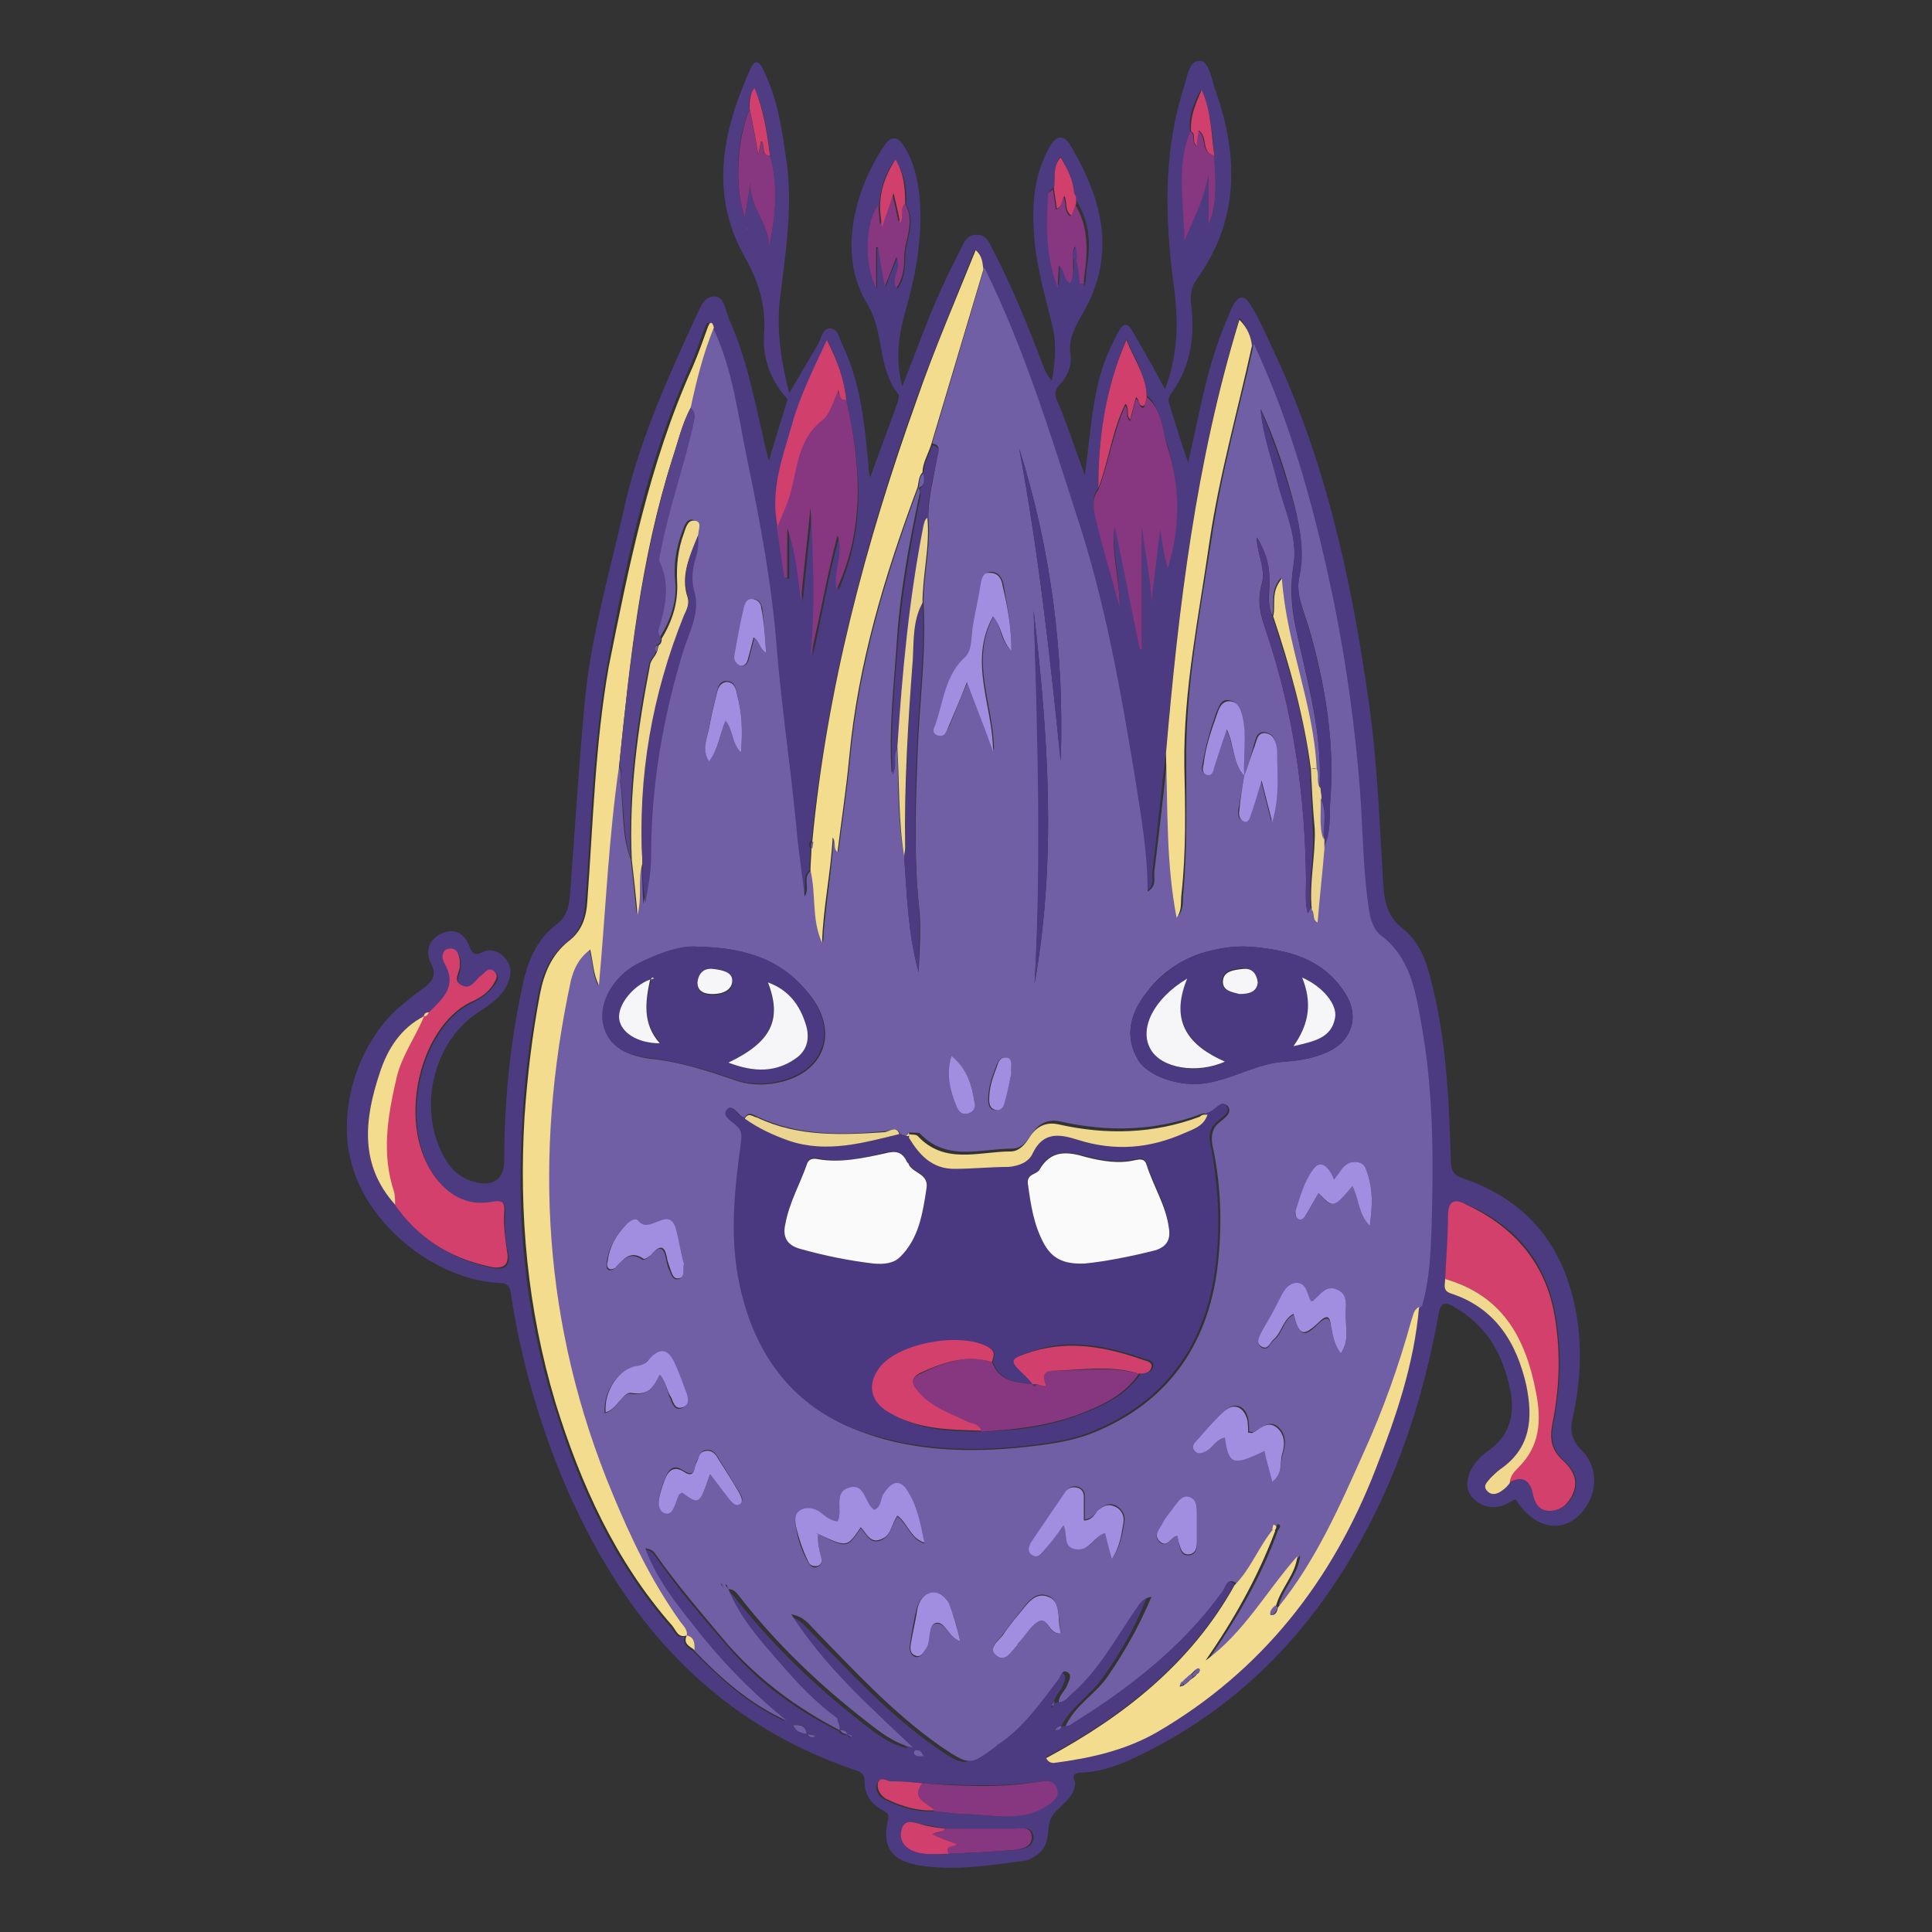 <?xml version="1.0" encoding="utf-8"?>
<!-- Generator: Adobe Illustrator 27.9.0, SVG Export Plug-In . SVG Version: 6.00 Build 0)  -->
<svg version="1.1" id="Layer_1" xmlns="http://www.w3.org/2000/svg" xmlns:xlink="http://www.w3.org/1999/xlink" x="0px" y="0px"
	 viewBox="0 0 200 200" style="enable-background:new 0 0 200 200;" xml:space="preserve">
<rect x="0" y="0" width="200" height="200" fill="#333333" stroke="none"/>
<style type="text/css">
	.st0{fill:#4D3B81;}
	.st1{fill:#4F3C82;}
	.st2{fill:#705FA5;}
	.st3{fill:#F4DC8E;}
	.st4{fill:#D4406C;}
	.st5{fill:#873780;}
	.st6{fill:#D1406D;}
	.st7{fill:#F0D98F;}
	.st8{fill:#4A3880;}
	.st9{fill:#4B3981;}
	.st10{fill:#57448A;}
	.st11{fill:#A18EE0;}
	.st12{fill:#EAD490;}
	.st13{fill:#FAFAFB;}
	.st14{fill:#F6F6F8;}
</style>
<g>
	<path class="st0" d="M81.7,40.7c1-1.7,2-3.4,3-5.1C85,35,85.2,33.9,86,34c0.8,0.1,0.9,1.1,1.2,1.7c1.9,3.9,2.3,8.2,2.7,12.4
		c0,0.4,0,0.8,0.2,1.3c0.9-2.6,1.9-5.1,2.8-7.7c0.1-0.3,0.2-0.7,0.1-0.9c-2.2-2.7-1.4-6.3-3.2-9.3c-3.3-5.3-1.1-12.3,1.8-16.5
		c0.6-0.9,1.3-0.9,1.9,0c1.1,1.7,1.5,3.5,1.7,5.5c0.3,3.8-0.3,7.5-1.3,11.1c-0.8,2.7-1.3,5.3-0.5,8.4c1.6-4,2.9-7.8,4.7-11.5
		c0.5-1,1-2,1.5-3c0.3-0.6,0.6-1.2,1.5-1.2c0.9,0,1.2,0.6,1.5,1.2c2.1,4,3.8,8.2,5.4,12.4c0.2,0.5,0.4,1,0.9,1.5
		c0.3-1.8,0.5-3.6,0.1-5.4c-0.7-3-1.6-5.9-1.9-9c-0.3-3.4-0.2-6.6,1.5-9.7c0.7-1.3,1.5-1.5,2.3-0.1c3.3,5.6,4.7,11.3,1.1,17.4
		c-0.7,1.2-1.4,2.5-1.2,4c0.2,1.2-0.3,2.4-1,3.1c-0.9,0.9-0.5,1.5-0.1,2.4c0.9,2.2,1.6,4.4,2.6,7.1c0.5-3.7,0.7-6.9,1.5-10
		c0.4-1.6,1.1-3.2,1.9-4.7c0.6-1.1,1-1.2,1.6-0.1c1.1,1.9,2.2,3.8,3.3,5.9c1.4-3.7,1.4-7.2,0.9-10.8c-0.9-6.8-1.1-13.6,1-20.3
		c0.4-1.1,0.5-2.8,1.6-2.9c1-0.1,1.3,1.7,1.6,2.7c2.5,6.9,2.7,13.6-1.8,19.9c-0.6,0.8-0.7,1.7-0.6,2.6c0.4,3.2,0,6.3-1.9,9
		c-0.3,0.4-0.5,0.7-0.4,1.2c0.6,1.9,1.2,3.9,2,6.2c1.2-5.3,2-10.2,4-14.8c0.2-0.4,0.3-0.8,0.5-1.2c0.7-1.4,1.3-1.5,2.1-0.1
		c0.8,1.3,1.4,2.7,2,4c5.6,11.7,8.3,24.2,10.1,36.9c0.9,6.3,1.1,12.6,1.5,18.9c0.1,1.8,0.5,3.4,2.1,4.6c2.1,1.7,2.6,4.3,3.2,6.8
		c1.3,5.7,1.5,11.4,1.7,17.2c0,1,0.3,1.5,1.3,1.8c6.7,2.3,10.5,7.1,11.7,14.1c0.6,3.6,0.4,7.1-0.4,10.7c-0.3,1.3-0.1,2.3,0.9,3.3
		c1.6,1.6,1.7,3.9,0.6,5.7c-1.9,3.1-5.3,2.8-7.4-0.6c-0.5,0.2-1,0.6-1.5,0.7c-1.1,0.3-2.1,0-2.9-0.8c-0.8-0.8-0.7-1.8-0.3-2.8
		c0.4-0.8,1-1.5,1.7-2c2.4-1.6,3-3.9,2.4-6.6c-0.7-3.3-2.2-6.1-5.1-8c-1.8-1.2-2.1-1-2.4,1c-1.4,7.5-3.7,14.8-7.3,21.6
		c-5.3,10.1-12.8,18.1-23.1,23.2c-2,1-4.1,1.9-6.4,2c-0.7,0-1.1,0.2-0.7,1c0,0.1,0,0.1,0,0.2c-0.2,1.7-1.9,2.3-2.5,3.5
		c-0.5,1.1,0,2.7-1.3,3.7c-0.4,0.3-0.9,0.6-1.3,0.7c-3.7,0.5-7.3,1.1-11.1,0.5c-2.8-0.5-3.8-1.9-3.2-4.6c0.2-0.7,0-0.8-0.5-1.1
		c-1.2-0.6-1.9-1.6-1.9-3c0-0.6-0.2-0.9-0.8-1.1c-15.8-5.3-25.2-16.9-31.1-31.8c-2.2-5.7-3.8-11.5-4.7-17.5c-0.1-1-0.5-1.2-1.4-1.2
		c-6.4-0.4-13.2-5.8-15-12c-1.8-5.7,0.6-13.3,5.4-17c0.6-0.5,1.2-1,1.8-1.4c1-0.7,1.6-1.4,0.9-2.7c-0.6-1.3-0.2-2.5,1.2-3.1
		c1.4-0.6,2.4,0.2,2.8,1.4c0.3,0.8,0.6,0.9,1.3,0.6c0.9-0.5,1.8-0.1,2.4,0.6c0.6,0.7,0.7,1.5,0.3,2.5c-0.6,1.5-1.9,2.3-3.1,3.1
		c-4.9,3.2-6.4,10.6-3.2,15.5c0.7,1.1,1.7,1.8,3,2.1c1.9,0.4,2.9-0.4,2.9-2.3c0-6.1,0.6-12.1,1.9-18.1c0.5-2.4,1.4-4.7,3.5-6.3
		c1-0.7,1.3-1.8,1.4-3c0.5-6.6,0.9-13.1,1.5-19.7c0.6-6.8,2.5-13.3,4-19.9c1.5-7,4.4-13.5,7.4-20c0.5-1,0.9-2.5,2.1-2.4
		c1,0,1.1,1.5,1.5,2.4c1.8,4,2.6,8.3,3.6,12.6c0.1,0.6,0.3,1.2,0.5,2c0.7-2.4,1.4-4.6,2.1-6.9C81.6,41.1,81.6,40.9,81.7,40.7z
		 M109.2,179.1c0.3,0,0.6-0.1,0.8-0.4c0.1,0,0.3,0,0.4-0.1c6-3.7,11.6-8,15.8-13.8c0.3-0.5,0.5-1.7,1.6-0.8
		c-4.5,8.1-11.5,13.6-19.5,17.9c0.2,0.4,0.5,0.5,0.8,0.5c3.7-0.5,7.3-1.2,10.7-3.2c10.9-6.3,18.1-15.7,22.6-27.2
		c2.1-5.4,4-10.9,4.5-16.8c0.9-2.6,0.9-5.4,1-8.2c0.3-7.1,0.2-14.2-1.1-21.2c-0.6-3.3-1.1-6.7-4.2-9c-0.7-0.5-1-1.3-1.1-2.1
		c-0.8-4.2-0.7-8.5-1-12.7c-0.5-6.6-1.3-13.1-2.7-19.6c-1.9-9.2-4.3-18.2-8.3-26.8c-0.1-0.9-0.4-1.8-1.2-2.7
		c-4.5,14.8-6.3,29.8-7.6,44.9c-0.5,4.1-0.9,8.3-1.4,12.4c-0.1,0.7,0.3,1.5-0.7,2.1c0-4.1-0.7-8-1.3-11.8c-1.5-9.1-3.1-18.2-6-27
		c-2.8-8.7-5.5-17.6-9.6-25.8c-0.1-0.6-0.1-1.3-0.8-1.8c-2.1,5.2-4.2,10.3-6.1,15.5c-5.3,14.8-9.2,29.9-10.8,45.6
		c-0.3,0.2-0.3,0.5-0.1,0.8c0,0.8-0.1,1.5-0.1,2.3c-0.9,0.7-0.1,1.8-0.7,2.7c-0.3-2.6-0.6-5.1-0.9-7.6c-0.6-6.1-1.5-12.1-2-18.2
		c-0.5-6.5-1.6-12.9-3-19.2c-1-4.7-1.5-9.5-3.6-13.9c-0.2-0.4-0.3-0.8-0.6-0.1c-0.5,1.4-1,2.8-1.6,4.2c-4.5,10-6.7,20.6-8.6,31.2
		c-1.4,8-1.6,16.1-2.2,24.2c-0.1,1.7-0.6,3.1-1.9,4.1c-1.8,1.4-2.6,3.4-3,5.5c-0.8,4.2-1.4,8.4-1.6,12.7
		c-0.7,10.1,0.2,19.9,3.2,29.6c2.6,8.5,6.2,16.4,12.1,23.1c0.4,0.4,0.6,1.3,1.5,1l0,0c-0.3,0.8,0.3,1.1,0.8,1.5
		c2.9,2.9,5.8,5.6,9.6,7.3c-3.2-2.7-6.1-5.5-8.7-8.7c-2.3-2.8-4.6-5.6-5.9-9.1l0,0c0.4,0,0.7,0.2,1,0.5c2.3,3.4,4.9,6.4,7.6,9.5
		c3.2,3.8,7.1,6.6,11.5,8.8c0.2,0.3,0.4,0.4,0.8,0.4c0.1,0.1,0.3,0.2,0.4,0.3c0,0,0.1-0.1,0.1-0.1c-0.2-0.1-0.3-0.1-0.5-0.2
		c-0.2-0.3-0.4-0.4-0.7-0.4c0-0.6-0.3-0.9-0.7-1.2c-2.3-1.7-4.3-3.7-6-5.8c-2-2.4-4.1-4.7-5.3-7.6l0,0c0.5,0,0.8,0.3,1.1,0.7
		c3.9,4.9,8.3,9.2,13.2,13c1.4,1.1,2.9,2.3,4.8,2.7c-4.4-4.2-9-8.2-12.6-13.8c1.4,0.4,1.8,1,2.3,1.5c4.2,4.3,8.2,8.7,13.2,12.2
		c2.9,2,3,2,5.8-0.1c0.1,0,0.1-0.1,0.1-0.1c2.7-1.8,4.4-4.4,6.3-6.8c0.3-0.3,0.4-1,0.9-0.7c0.5,0.3,0.2,0.9,0,1.3
		c-0.2,0.6-0.9,1.1-0.9,1.8c-0.1,0.1-0.2,0.3-0.3,0.4c0,0,0.1,0.1,0.1,0.1c0.1-0.2,0.1-0.3,0.2-0.5c0.7,0,1.1-0.6,1.5-1
		c2.7-2.4,4.4-5.6,6.4-8.5c0.3-0.5,0.5-1.2,1.7-1.4c-1.2,3.1-2.7,5.7-4.5,8.2c-1.3,1.9-3.4,3.1-4.4,5.2
		C109.6,178.7,109.3,178.8,109.2,179.1c-0.1,0-0.1,0.1-0.2,0.2C109.1,179.2,109.1,179.2,109.2,179.1z M95.6,181.8
		c0.1,0.1,0.1,0.1,0.2,0.2C95.7,181.9,95.7,181.8,95.6,181.8c-0.2-0.3-0.4-0.7-0.8-0.6c-0.1,0-0.2,0.2-0.1,0.3
		C94.8,181.9,95.3,181.7,95.6,181.8z M83.5,179.5c0.2,0.3,0.4,0.4,0.8,0.3c0,0,0.1-0.1,0.1-0.1C84.1,179.6,83.9,179.5,83.5,179.5
		c-0.1-0.8-0.6-1.1-1.4-0.9C82.4,179.3,83,179.4,83.5,179.5z M111.4,20.4c-0.1-0.2-0.2-0.3-0.2-0.5c-0.1-1.3-0.7-2.4-1.4-3.7
		c-0.9,1.1-0.5,2.2-0.7,3.2c-0.2,0.2-0.5,0.3-0.5,0.5c-0.2,3.1-0.3,6.3,1,9.7c0.1-1,0.1-1.6,0.1-2.3c0.7,0.5,0.4,1.5,1.2,1.8
		c0.4-0.9,0.2-1.7,0.3-2.5c0.1,0,0.2,0,0.4,0c0.1,0.9,0.2,1.8,0.4,2.6c-0.2,0.2-0.4,0.4-0.1,0.5c0.4,0.1,0.4-0.3,0.5-0.6
		c0-0.7,0.1-1.4,0.2-2c0.3-2.2,0.1-4.3-1.1-6.2C111.4,20.9,111.4,20.7,111.4,20.4z M97.8,189.3c-0.8-0.2-1.7-0.3-2.5-0.5
		c-0.8-0.2-1.6-0.5-1.9,0.7c-0.2,1,0.3,1.6,1.2,2.1c1.2,0.5,2.4,0.3,3.7,0.3c2.3-0.1,4.6-0.2,6.9-0.4c0.8-0.1,1.8-0.3,1.8-1.3
		c-0.1-1.2-1.1-0.9-1.9-0.9C102.6,189.3,100.2,189.3,97.8,189.3z M91,21.4c-1.3,1.6-1.5,5.9-0.2,8.5c0-1.6,0-2.9,0-4.2
		c0.1,0,0.1,0,0.2,0c0.2,1.2,0.4,2.5,0.7,4c0.4-1.2,0.8-2,1.2-3c0.6,1.2-0.6,2.1,0,3.2c0.7-0.9,0.8-2.1,0.8-3.1
		c0-1.9,1.2-3.8,0.1-5.6c0.1-1.6-0.1-3.1-1.1-4.7C91.5,18.1,91.1,19.7,91,21.4z M123.2,13.6c-1.5,3.8-0.5,7.6-0.6,11.4
		c0.8-2.3,2.1-4.4,2.5-6.9c0,1.7,0,3.5,0,5.2c1-2.4,0.7-4.8,0.6-7.2c-0.2-2.2-0.3-4.5-1.4-6.8C123.5,10.8,123,12.1,123.2,13.6z
		 M43.9,105.2L43.9,105.2c-2.4,1.2-3.8,3.4-4.6,5.9c-1.6,4.7-2.1,9.4,1.6,13.6c2.4,3.4,5.7,5.6,9.8,6.5c1.2,0.3,2.2,0.2,1.9-1.5
		c-0.3-1.4-0.4-2.7-0.3-4.1c0.1-1-0.2-1.3-1.2-1.1c-2.7,0.5-4.7-0.7-6.2-2.9c-3.7-5.4-1.3-15.1,3.8-17.7c0.9-0.4,1.8-1,2.4-1.8
		c0.3-0.4,0.8-1,0.1-1.5c-0.6-0.4-0.9,0.2-1.3,0.5c-0.6,0.4-1,1.5-2,1c-1-0.5-0.2-1.3-0.2-2c0-0.2,0-0.4,0-0.6
		c-0.1-0.6-0.4-1.3-1.1-1.2c-0.8,0.1-0.9,1-0.5,1.5c1.5,2.3-0.2,3.7-1.6,5.1C44.1,104.8,43.9,104.9,43.9,105.2z M95.5,184.6
		c-1.1-0.1-2.1-0.2-3.2-0.1c-0.5,0-1.2-0.7-1.5,0.1c-0.3,0.8,0.2,1.5,1,1.8c1.5,0.7,3.1,1.2,4.8,1.1c1.2,0.1,2.4,0.3,3.5,0.3
		c2.6,0.1,5.4,0.8,7.9-0.7c0.7-0.4,1.7-0.9,1.3-2c-0.4-1-1.4-0.7-2.2-0.6C103.3,185,99.4,184.8,95.5,184.6z M87.6,41.4
		c-0.2-2.1-0.9-4-1.9-6.1c-1.5,3-2.8,5.8-3.6,8.7c-1,3.4-2.3,6.9-1.5,10.6c0.3,1.8,0.5,3.5,0.8,5.3c0.1,0,0.2,0,0.3,0
		c0-1.7,0-3.4,0-5.1c0.8,2.4,1.1,5,1.4,7.5c0.3-3.2,0.7-6.5,1-9.7c0.2,5.1,0.4,10.3,0,15.4c1-4.1,1.6-8.3,2.8-12.5
		c0.7,2-0.5,3.8-0.1,5.6C89.7,54.6,89.1,48,87.6,41.4z M113.7,50.5c-0.7,0.9-0.5,2-0.3,2.9c0.7,3,1.6,5.9,2.5,9.2
		c0-3-0.8-5.6-0.5-8.3c0.9,4.2,1.7,8.5,2.6,12.7c0.1,0,0.2,0,0.2,0c0-4.2,0-8.5,0-12.7c0.3,2.6,0.9,5.2,1,7.8c0.3-2.5,0.6-5,0.9-7.5
		c0.2,1.4,0.4,2.8,0.8,4c1.3-4.2,1.2-8.5-0.1-12.7c-0.6-1.7-0.6-3.7-2.1-5c-0.1-2.1-1.2-3.7-2.1-5.8
		C114.4,40.4,113.7,45.4,113.7,50.5z M149.6,132.4c0,0.6-0.3,1.2,0.6,1.5c4.6,1.5,6.8,5.1,7.8,9.5c0.8,3.4,0.6,6.5-2.7,8.7
		c-0.4,0.2-0.7,0.6-1,0.9c-0.3,0.4-0.9,0.9-0.3,1.4c0.5,0.4,1.1,0.3,1.5-0.1c0.3-0.2,0.5-0.5,0.8-0.8c1.4-0.8,2.2-0.3,2.5,1.2
		c0.2,0.9,0.6,1.8,1.7,1.7c1,0,1.8-0.6,2.3-1.5c0.8-1.5,0.2-2.7-0.9-3.7c-1.2-1.1-1.4-2.2-1.1-3.8c0.8-3.9,0.9-8,0.1-11.9
		c-1.1-5.2-4.2-8.7-9-10.8c-1.1-0.5-1.9-0.5-1.9,1.1C149.9,128,149.7,130.2,149.6,132.4z"/>
	<path class="st1" d="M81.7,40.7c0,0.2-0.1,0.4-0.1,0.7c-1.8-1.9-2.7-4.3-2.5-6.9c0.2-2.9-0.6-5.4-2-7.9c-3.7-6.5-2.3-13.1,0.6-19.5
		c0.6-1.3,1.1-0.4,1.4,0.3c1.3,2.7,1.8,5.6,2.2,8.5c0.9,5.2,0,10.3-0.6,15.4C80.4,34.5,80.9,37.6,81.7,40.7z M77.6,11.3
		c-1.4,3.1-1.6,8.1-0.5,11.2c0.2-1.2,0.4-2.4,0.6-3.6c-0.2,2.5,2,4.3,1.9,6.7c0.7-3.2,1-6.3,0.1-9.5c-0.3-2.3-0.5-4.6-1.6-6.9
		C77.5,9.9,77.5,10.6,77.6,11.3z M77.3,23.6c0,0.1,0,0.1,0,0.2c0,0,0.1,0,0.1,0c0-0.1,0-0.1,0-0.2C77.4,23.7,77.3,23.7,77.3,23.6z"
		/>
	<path class="st2" d="M86.9,179.1c-4.4-2.3-8.2-5.1-11.5-8.8c-2.6-3.1-5.3-6.2-7.6-9.5c-0.2-0.3-0.6-0.5-1-0.5
		c-0.1,0-0.1-0.1-0.2-0.1c0.1,0,0.1,0.1,0.2,0.1c1.3,3.5,3.6,6.2,5.9,9.1c2.6,3.2,5.5,6.1,8.7,8.7c-3.8-1.7-6.8-4.4-9.6-7.3
		c0.1-0.7,0-1.2-0.8-1.5c0,0,0,0,0,0c0.1-0.7-0.5-1.1-0.8-1.6c-2.9-4.1-5-8.5-6.9-13.1c-7.2-17.3-8.2-35-4.3-53.1
		c0.3-1.2,0.7-2.3,2-3.2c0.4,1.3,0.3,2.5,0.9,3.7c0.7-7.7,1-15.3,2.1-22.8c0.4,0.6,0.2,1.2,0.2,1.8c0.4,2.6,0.1,5.4,1.1,8
		c0.2,1.7,0.4,3.5,0.6,5.6c0.5-2-0.1-3.7,0.5-5.3c0.1,1.4,0.1,2.8,0.2,4.3c0.3-1.6,0.6-3.2,0.6-4.8c0-7.2,1.2-14.3,3.3-21.2
		c0.6-2,1.8-4,1.2-6.2c-0.4-1.4-0.2-2.6,0.2-3.8c0.2-0.7,0.2-1.5,0.2-2.2c-0.1-0.5,0.4-1.4-0.4-1.6c-0.7-0.1-0.9,0.8-1.1,1.3
		c-0.6,1.6-0.9,3.4-0.7,5.1c0.2,2.1-0.5,4-1.6,5.8c-0.2-0.2-0.3-0.5-0.2-0.9c0.6-2.3,1.1-4.6,0.1-6.9c-0.1-0.3,0.1-0.7,0.1-1.1
		c0.8-4.4,2.3-8.5,3.3-12.8c0.2-0.7,0.6-1.4-0.2-2.1c0.7-2.8,1.4-5.6,2.4-8.3c2.1,4.4,2.6,9.2,3.6,13.9c1.3,6.3,2.5,12.7,3,19.2
		c0.5,6.1,1.4,12.1,2,18.2c0.2,2.5,0.6,5,0.9,7.6c0.6-0.9-0.3-2,0.7-2.7c0.6,2.5,0.1,5.1,1.2,7.5c0.2-3.7,0.9-7.2,1.1-10.9
		c0.4,0.5,0,1.1,0.5,1.5c0.4-3.3,0.9-6.5,1.2-9.7c0.9-9.7,3.7-19,7.1-28.1c0,0.2,0.2,0.5,0.1,0.7c-1.1,5.2-2.1,10.5-2.4,15.9
		c-0.3,4.3-0.8,8.6-0.5,13c0.6-1-0.1-2,0.6-2.8c0.1,3.8,0,7.7,0.7,11.5c0.3,4,0.4,8,1.5,11.9c0.1-2.4,0.3-4.8,0-7.1
		C94.6,88.3,94.8,83,95,77.7c0.2-5.1,0.9-10.2,0.6-15.4c0-2.9,0.8-5.8,0.5-8.8c0-2.1,0.6-4.1,0.9-6.2c0.1-0.6,0.5-1.2-0.5-1.4
		c1.8-6.1,3.6-12.1,5.4-18.2c4.1,8.3,6.8,17.1,9.6,25.8c2.9,8.8,4.5,17.9,6,27c0.6,3.9,1.3,7.7,1.3,11.8c1-0.6,0.6-1.4,0.7-2.1
		c0.5-4.1,1-8.3,1.4-12.4c0.2,5.6,0,11.3,1.1,17c0.6-0.8,0.4-1.6,0.5-2.4c0.4-4.4,0.3-8.9,0.3-13.4c-0.1-7.8,1.4-15.4,2.6-23.1
		c1-6.9,2.9-13.6,4.4-20.3c4,8.6,6.4,17.6,8.3,26.8c1.3,6.5,2.2,13,2.7,19.6c0.3,4.2,0.3,8.5,1,12.7c0.2,0.8,0.5,1.6,1.1,2.1
		c3,2.2,3.6,5.6,4.2,9c1.3,7,1.3,14.1,1.1,21.2c-0.1,2.7-0.2,5.5-1,8.2c-0.5,0.3-0.6,0.9-0.8,1.4c-1.3,4.6-2.9,9.2-4.9,13.6
		c-2.5,5.6-5,11.2-8.9,16.1c-0.1-0.1-0.2-0.1-0.2-0.2c0.5-1.8,2-3.1,2.2-5.1c-3.2,3.6-5.5,8-9.5,10.8c2.9-4.2,5.5-8.6,7.2-13.4
		c0.2-0.2,0.3-0.5,0.1-0.6c-0.3-0.1-0.2,0.3-0.3,0.4c-1.5,1.8-2.4,4.1-4,5.8c-1.1-0.9-1.2,0.3-1.6,0.8c-4.2,5.8-9.8,10.1-15.8,13.8
		c-0.1,0.1-0.2,0-0.4,0.1c0,0,0,0,0,0c1-2.2,3.1-3.3,4.4-5.2c1.7-2.5,3.2-5.1,4.5-8.2c-1.1,0.2-1.3,0.9-1.7,1.4
		c-2,2.9-3.7,6.1-6.4,8.5c-0.5,0.4-0.8,1-1.5,1l0,0c0-0.7,0.7-1.2,0.9-1.8c0.2-0.5,0.5-1,0-1.3c-0.5-0.3-0.7,0.3-0.9,0.7
		c-1.9,2.5-3.7,5.1-6.3,6.8c-0.1,0-0.1,0.1-0.1,0.1c-2.8,2.1-2.8,2.1-5.8,0.1c-5-3.5-9-7.9-13.2-12.2c-0.5-0.5-0.9-1.2-2.3-1.5
		c3.6,5.6,8.2,9.6,12.6,13.8c-1.9-0.4-3.4-1.6-4.8-2.7c-4.9-3.8-9.4-8.1-13.2-13c-0.3-0.4-0.6-0.7-1.1-0.7c-0.1-0.2-0.1-0.3-0.2-0.5
		c0,0-0.1,0.1-0.1,0.1c0.1,0.1,0.2,0.3,0.3,0.4c1.2,3,3.3,5.3,5.3,7.6c1.8,2.1,3.8,4.2,6,5.8C86.6,178.2,87,178.5,86.9,179.1
		L86.9,179.1z M136.2,79.5c-0.3-6.7-3.1-12.8-3.6-19.7c-1.2,1.4-0.6,2.7-0.9,3.9c-0.6-1.3-0.2-2.6-0.3-3.9c0-1.5-0.5-2.9-1.3-4.2
		c0,1.7,1,3.3,0.5,4.9c-0.5,1.8-0.1,3.3,0.5,4.9c2.8,8.3,4,16.9,4.1,25.6c0,1.1-0.1,2.2,0.1,3.2c0.1,0.6,0.3-0.2,0.4-0.2
		c0.4,0.3,0,1,0.6,1.3c0.2-2.6,0.5-5.1,0.7-7.6c0.8-1.5,0.6-3.2,0.7-4.7c0.5-6.1-0.5-12.1-2.2-18c-0.5-1.7-1.4-3.5-1-5.3
		c0.5-2.6,0.1-5-0.5-7.4c-0.9-3.4-2-6.8-3.5-10c0.2,2.6,1.1,4.9,1.7,7.4c0.7,2.9,2.2,5.7,1.7,8.8c-0.4,2.5-0.2,4.8,0.4,7.2
		c1.1,5.2,2.6,10.3,2.3,15.7C136.2,80.9,136.5,80.2,136.2,79.5z M128.8,80.3c-0.1-2.1,0.3-4.2-0.3-6.3c-0.2-0.7-0.4-1.4-1.2-1.5
		c-0.9-0.2-1.1,0.6-1.4,1.3c-0.6,1.7-1.1,3.4-1.4,5.2c-0.1,0.5-0.2,0.9,0.3,1.1c0.6,0.2,0.7-0.4,0.8-0.8c0.4-1.2,0.8-2.4,1.3-3.9
		C127.8,77.2,127.6,79,128.8,80.3c-0.2,1.1-0.4,2.3-0.6,3.5c-0.1,0.5,0,1,0.4,1.1c0.6,0.2,0.7-0.4,0.8-0.7c0.4-1,0.7-2.1,1.1-3.5
		c0.4,1.5,0.7,2.8,1.1,4.3c0.8-2.6,0.5-5.1,0.5-7.5c0-0.7-0.2-1.6-1.2-1.7c-0.8-0.1-0.9,0.7-1.1,1.3
		C129.5,78.2,129.2,79.3,128.8,80.3z M84.7,158.8c3,1.5,3,1.5,4.4-0.6c0.6,0.6,1,1.8,2.2,1.2c1-0.5,1-1.6,1.6-2.4
		c1.1,0.8,1.3,2.3,2.8,2.8c-0.4-1.9-0.7-3.6-1.6-5.1c-0.8-1.5-1.8-1.4-2.6,0c-0.3,0.6-0.2,1.4-1,1.7c-1-0.6-0.9-2.8-2.6-2.3
		c-1.7,0.5-0.6,2.3-1.2,3.5c-0.8-0.1-1.3-0.7-2-1.1c-0.6-0.3-1.2-0.4-1.8-0.1c-0.7,0.4-0.6,1.1-0.5,1.7c0.2,1.3,0.6,2.5,1.3,3.7
		c0.2,0.3,0.5,0.6,0.9,0.4c0.5-0.2,0.5-0.6,0.4-0.9C84.8,160.4,84.6,159.6,84.7,158.8L84.7,158.8z M94.1,117.2
		c-0.1,0.1-0.2,0.3-0.3,0.4c-0.2-0.1-0.4-0.1-0.6-0.2c-0.4-0.9-1.1-0.3-1.6-0.3c-4.5,0.4-8.9,0.5-13.2-1.5c-0.4-0.2-0.9-0.6-1.3,0.1
		c-0.7-0.1-1.1-1.4-1.6-0.8c-0.7,0.7,0.4,1.3,0.9,1.7c0.5,0.6,0.6,1,0.5,1.8c-0.7,5-1.3,9.9-0.1,14.9c1.6,6.9,5.2,12.1,11.8,14.7
		c5.2,2.1,10.9,2.4,16.5,1.9c2.9-0.3,5.9-0.6,8.6-1.8c8.1-3.5,11.9-10.1,12.5-18.6c0.3-3.7,0.1-7.4-0.7-11c-0.1-0.7-0.1-1.5,0.5-2.1
		c0.5-0.5,1.7-1.1,1.1-1.9c-0.5-0.6-1.3,0.7-2,0.8c-0.3,0-0.5-0.1-0.7,0c-4.8,1.8-9.7,1.9-14.6,0.8c-1.3-0.3-2.3,0.2-3,1.3
		c-0.5,0.8-1.1,1.5-2,1.5c-3.3,0-6.8,1.4-9.6-1.6C94.8,117.2,94.4,117.3,94.1,117.2z M72.2,98c-1.5-0.1-3.9,0.6-6.2,1.9
		c-2.4,1.4-4,3.9-3.5,6.1c0.5,2.5,2.6,3.3,4.8,3.6c3,0.3,5.8,1.2,8.7,2.2c1.4,0.5,2.9,0.6,4.4,0.3c4.8-0.9,6.5-5,3.6-8.9
		C81.2,99.6,77.6,98.1,72.2,98z M129.3,98c-1.7-0.1-3.4,0.2-5,0.7c-2.4,0.8-4.4,2.3-5.8,4.3c-1.5,2-2.1,4.3-0.7,6.7
		c1,1.7,4.1,2.7,6.5,2.5c3-0.3,5.6-2.1,8.7-2.3c1.4-0.1,2.8-0.3,4.2-0.9c2.7-1.1,3.6-3.7,2.1-6.1C137,99.2,133.3,98.3,129.3,98z
		 M104.7,67.4c0-2.5-0.4-4.6-0.8-6.8c-0.1-0.7-0.5-1.4-1.3-1.4c-0.8,0-0.9,0.7-1,1.3c-0.2,1.2-0.5,2.4-0.7,3.7
		c-0.2,1.2,0,2.9-0.8,3.6c-2.1,1.9-2.3,4.5-3.1,6.9c-0.2,0.4-0.6,1,0.1,1.3c0.7,0.3,0.9-0.3,1.2-0.9c0.6-1.4,1.1-2.8,1.9-4.6
		c1,2.7,1.8,4.9,2.7,7.2c0-4.7-2.6-9.3,0-14C103.6,64.8,103.5,66.2,104.7,67.4z M107,63.2c0.5,12.9,0.9,25.7,0.1,38.6
		C109.4,88.9,108.5,76.1,107,63.2z M115.1,161.4c0.9-1.3,1.1-2.6,1.3-3.9c0.1-0.7-0.2-1.2-0.8-1.6c-0.7-0.4-1.3-0.1-1.9,0.4
		c-0.4,0.4-0.6,0.9-1.4,1c0-0.8,0-1.6,0-2.4c0-0.5-0.2-0.8-0.7-1c-0.5-0.1-0.9,0-1.2,0.4c-1.2,1.8-2.4,3.5-3.6,5.3
		c-0.3,0.4-0.4,1,0.2,1.3c0.5,0.3,0.8-0.1,1.1-0.4c0.7-0.9,1.3-1.7,2.1-2.7c0.5,1-0.2,2.5,1.5,2.5c1.3,0.1,1.7-1.4,2.8-1.7
		C114.6,159.5,114.8,160.3,115.1,161.4z M131.7,153.4c1.1-0.8,0.8-2,1.1-2.9c0.3-0.9,0.4-2-0.5-2.8c-1-0.8-1.7,0.2-2.5,0.5
		c-0.1,0.1-0.3,0-0.5,0c0-0.5,0-0.9-0.1-1.4c-0.3-1.3-1.4-1.7-2.4-0.8c-1,0.9-1.9,2-2.8,3c-0.3,0.3-0.6,0.7-0.2,1.1
		c0.4,0.4,0.8,0.2,1.2,0c0.7-0.4,1-1.2,1.9-1.4c0.4,2.8,0.8,2.9,4.1,1.4C131.1,151.2,131.4,152.2,131.7,153.4z M138.8,140.1
		c0.9-1.2,0.5-2.6,0.5-3.9c0-1,0.3-2.1-0.9-2.6c-1.1-0.5-1.7,0.5-2.4,1.1c-0.1,0.1-0.2,0-0.3,0.1c-0.4-0.7-0.4-1.9-1.5-1.9
		c-1,0-1.4,1-1.8,1.8c-0.6,1-1.2,2.1-1.7,3.1c-0.3,0.5-0.8,1.2-0.1,1.7c0.7,0.4,0.9-0.5,1.3-0.8c0.9-0.7,0.9-2,2-2.6
		c0.7,2.3,1.1,2.4,2.6,0.9c1-0.9,1.2-0.5,1.3,0.5C138,138.3,138.2,139.2,138.8,140.1z M105.5,46.4c2,10.7,3.2,21.5,4.3,32.4
		C110.2,67.7,108.8,56.9,105.5,46.4z M138.1,122.1c-0.5-1.3-1.4-2.2-2.2-1c-0.9,1.2-1.2,2.8-1.8,4.3c-0.1,0.2,0,0.6,0.2,0.7
		c0.3,0.2,0.6,0,0.8-0.2c0.5-0.8,0.9-1.6,1.4-2.4c1.4,1.6,1.4,1.6,3.5-0.7c0.7,1.2,0.6,2.9,1.8,4.1c0.3-2.3,0.3-3.7-0.2-5.3
		c-0.2-0.6-0.3-1.2-1.1-1.3c-0.7-0.1-1.2,0.2-1.6,0.7C138.7,121.3,138.5,121.6,138.1,122.1z M70.8,130.8c-0.3-1-0.5-2.4-1-3.7
		c-0.8-2.2-2.7,0.8-3.8-0.6c-0.3-0.4-0.8,0-1.2,0.3c-1.1,1.1-1.8,2.4-2,3.9c0,0.3-0.1,0.7,0.3,0.8c0.2,0,0.5-0.1,0.6-0.3
		c0.8-0.8,1.5-1.7,2.8-0.8c0.1,0.1,0.6-0.2,0.8-0.4c1.2-1.4,1.5-0.6,1.7,0.6c0.1,0.3,0.1,0.6,0.3,0.9c0.2,0.4,0.3,1.1,1,0.9
		C70.9,132.1,70.7,131.5,70.8,130.8z M68.3,142.3c0.7,0.8,0.7,1.7,1.1,2.5c0.2,0.5,0.4,1.2,1.1,1c0.7-0.2,0.7-0.9,0.5-1.4
		c-0.4-1.1-0.7-2.3-1.3-3.3c-0.7-1.4-1.4-1.5-2.6-0.3c-0.4,0.4-0.6,0.6-1.2,0.7c-1.9,0.2-3.5,2.6-3.3,4.8c1.3-0.3,1.8-2.2,2.7-2
		C67.2,144.5,67.7,143.5,68.3,142.3z M73.5,152.6c0.7,0.9,1.3,1.7,2,2.5c0.3,0.3,0.6,0.8,1.1,0.5c0.5-0.3,0.1-0.8-0.1-1.2
		c-0.7-1.1-1.4-2.3-2.1-3.4c-0.3-0.5-0.6-1-1.3-0.9c-0.7,0.1-0.7,0.8-1,1.2c-0.3,0.5,0,1.8-1.4,0.9c-1.2-0.8-1.6,0.2-2,1.2
		c-0.4,1.1-0.9,2.6,0,3.1c1,0.5,1.2-1.1,1.6-1.9c0-0.1,0.2-0.1,0.3-0.2C72.4,155.8,72.4,155.8,73.5,152.6z M109.8,169.1
		c-0.1-0.7-0.1-1.3-0.2-1.9c-0.1-0.8-0.3-1.7-1.1-2c-1-0.4-1.7,0.2-2.3,0.9c-0.8,1-1.6,2-2.4,3.1c-0.4,0.6-1.6,1.4-0.6,2.1
		c0.9,0.6,1.5-0.5,2.1-1.1c0,0,0.1-0.1,0.1-0.2c0.6-0.8,1.2-1.8,2-2.2C108.5,167.2,108.5,169.3,109.8,169.1z M76.7,77.9
		c0.2-2.2,0.1-4.2-0.4-6.1c-0.1-0.6-0.3-1.3-1.1-1.3c-0.7,0-0.9,0.6-1,1.2c-0.3,1.2-0.6,2.4-0.8,3.6c-0.2,1.1-0.8,2.2,0,3.4
		c1.1-1.3,1.1-2.8,1.7-4.2C75.9,75.5,75.7,76.9,76.7,77.9z M99.4,169.9c-0.3-1.4-0.6-2.7-1.3-3.9c-0.4-0.7-1-1.2-1.9-1
		c-0.7,0.2-1.1,0.8-1.3,1.5c-0.3,1.2-0.5,2.4-0.7,3.7c-0.1,0.5,0,1.1,0.5,1.3c0.6,0.2,0.9-0.4,1.1-0.8c0.5-0.8,0.1-2.4,1-2.6
		C97.8,167.8,98.2,169.5,99.4,169.9z M121.9,159c0,0.2,0.1,0.4,0.1,0.7c0.2,0.6,0.2,1.4,1.1,1.3c0.8-0.1,0.8-0.8,0.8-1.5
		c0-0.9,0-1.9,0-2.8c0-0.6,0.1-1.3-0.7-1.6c-0.9-0.3-1.2,0.3-1.6,0.9c-0.4,0.5-0.9,1.1-1.2,1.7c-0.4,0.6-1.1,1.3-0.3,2
		C120.9,160.3,121.2,159,121.9,159z M79.3,67.6c-0.1-1.8-0.2-3.3-0.4-4.7c-0.1-0.5-0.4-0.9-1-0.9c-0.5,0-0.8,0.5-0.8,0.9
		c-0.4,1.7-0.7,3.4-1,5.1c-0.1,0.4,0.2,0.8,0.6,0.9c0.4,0.1,0.7-0.2,0.8-0.6c0.2-0.8,0.4-1.5,0.6-2.3C78.6,66.2,78.5,67,79.3,67.6z
		 M98.5,109.3c-0.5,2,0,3.6,0.5,5.2c0.2,0.5,0.5,0.9,1.1,0.8c0.6-0.1,0.8-0.6,0.8-1.1C100.6,112.4,100.2,110.7,98.5,109.3z
		 M104.7,111.1c-0.1-0.6,0.2-1.4-0.5-1.6c-0.8-0.2-1,0.7-1.2,1.2c-0.4,1-0.7,2-0.7,3.1c0,0.5,0.1,1.1,0.7,1.1
		c0.5,0.1,0.8-0.4,0.9-0.8C104.3,113,104.5,112,104.7,111.1z"/>
	<path class="st3" d="M73.9,33.9c-1.1,2.7-1.8,5.5-2.4,8.3c-0.9,1.7-1.3,3.5-1.9,5.3c-3.3,10.3-4.4,21-5.5,31.7
		C63,86.7,62.7,94.3,62,102c-0.6-1.2-0.6-2.4-0.9-3.7c-1.2,0.9-1.7,2-2,3.2c-3.9,18.1-2.9,35.8,4.3,53.1c1.9,4.6,4,9,6.9,13.1
		c0.3,0.5,0.9,0.9,0.8,1.6c-0.9,0.3-1.1-0.5-1.5-1c-5.9-6.7-9.5-14.7-12.1-23.1c-2.9-9.7-3.8-19.5-3.2-29.6
		c0.3-4.3,0.8-8.5,1.6-12.7c0.4-2.1,1.2-4.1,3-5.5c1.3-1,1.8-2.4,1.9-4.1c0.6-8.1,0.8-16.2,2.2-24.2C65.1,58.6,67.2,48,71.7,38
		c0.6-1.4,1.1-2.8,1.6-4.2C73.6,33.1,73.8,33.5,73.9,33.9z"/>
	<path class="st3" d="M132.3,166.4c3.9-4.8,6.4-10.5,8.9-16.1c2-4.4,3.6-8.9,4.9-13.6c0.2-0.5,0.2-1.1,0.8-1.4
		c-0.5,5.9-2.4,11.4-4.5,16.8c-4.5,11.6-11.8,20.9-22.6,27.2c-3.3,1.9-6.9,2.7-10.7,3.2c-0.3,0-0.6-0.1-0.8-0.5
		c8-4.3,15-9.8,19.5-17.9c1.7-1.7,2.5-4,4-5.8c0.1,0.1,0.2,0.1,0.2,0.2c-1.8,4.8-4.3,9.2-7.2,13.4c4-2.9,6.3-7.2,9.5-10.8
		c-0.2,1.9-1.7,3.3-2.2,5.1c-0.3,0.3-0.7,0.5-0.5,1C132.1,167.2,132.2,166.8,132.3,166.4z M123.7,172.9c-0.1,0.1-0.3,0.3-0.4,0.4
		c-0.2,0.2-0.4,0.4-0.6,0.5c-0.1,0.1-0.2,0.2-0.4,0.4c-0.1,0.1-0.1,0.3-0.2,0.4c0.1,0,0.3-0.1,0.4-0.1c0.1-0.1,0.3-0.2,0.4-0.3
		c0.2-0.2,0.4-0.4,0.6-0.5c0.1-0.1,0.3-0.2,0.4-0.4c0.2-0.1,0.4-0.3,0.1-0.5C124.1,172.6,123.9,172.8,123.7,172.9z"/>
	<path class="st3" d="M101.8,27.9C100,33.9,98.2,40,96.4,46c-0.3,1-0.9,1.9-0.9,2.9c-0.4,0.4-0.4,1-0.5,1.5l0,0
		c-3.4,9.1-6.2,18.3-7.1,28.1c-0.3,3.2-0.8,6.4-1.2,9.7c-0.5-0.4-0.1-1-0.5-1.5c-0.2,3.7-1,7.3-1.1,10.9c-1.1-2.4-0.6-5-1.2-7.5
		c0-0.8,0.1-1.5,0.1-2.3c0-0.3,0.1-0.5,0.1-0.8c1.5-15.7,5.5-30.8,10.8-45.6c1.8-5.2,4-10.3,6.1-15.5
		C101.7,26.5,101.7,27.2,101.8,27.9z"/>
	<path class="st4" d="M149.6,132.4c0.1-2.2,0.3-4.4,0.3-6.6c0-1.6,0.8-1.7,1.9-1.1c4.7,2.2,7.9,5.7,9,10.8c0.8,4,0.7,8-0.1,11.9
		c-0.3,1.6-0.1,2.7,1.1,3.8c1.1,1,1.7,2.2,0.9,3.7c-0.5,0.9-1.2,1.5-2.3,1.5c-1.1,0-1.5-0.8-1.7-1.7c-0.3-1.5-1.1-2-2.5-1.2
		c0-0.7,0.4-1.2,0.9-1.6c2.3-2.2,2.4-4.9,1.8-7.8C157.9,138.4,155.5,134.1,149.6,132.4z"/>
	<path class="st4" d="M44.4,104.8c1.4-1.4,3-2.7,1.6-5.1c-0.3-0.5-0.3-1.4,0.5-1.5c0.8-0.1,1,0.6,1.1,1.2c0,0.2,0,0.4,0,0.6
		c0,0.7-0.8,1.5,0.2,2c1,0.5,1.4-0.6,2-1c0.4-0.3,0.7-0.9,1.3-0.5c0.6,0.5,0.2,1-0.1,1.5c-0.6,0.9-1.5,1.4-2.4,1.8
		c-5.1,2.6-7.5,12.2-3.8,17.7c1.5,2.2,3.5,3.4,6.2,2.9c1-0.2,1.3,0.1,1.2,1.1c-0.1,1.4,0.1,2.7,0.3,4.1c0.3,1.6-0.7,1.8-1.9,1.5
		c-4.1-0.9-7.4-3-9.8-6.5c0-0.4,0-0.9-0.1-1.3c-1.3-3.9-0.7-7.7,0.2-11.6c0.5-2.4,2-4.4,2.9-6.6c0,0,0,0,0,0
		C44.2,105.2,44.3,105,44.4,104.8z"/>
	<path class="st5" d="M118.7,41.1c1.6,1.3,1.6,3.3,2.1,5c1.4,4.2,1.4,8.5,0.1,12.7c-0.4-1.3-0.6-2.6-0.8-4c-0.3,2.5-0.6,5-0.9,7.5
		c-0.1-2.6-0.7-5.2-1-7.8c0,4.2,0,8.5,0,12.7c-0.1,0-0.2,0-0.2,0c-0.9-4.2-1.7-8.5-2.6-12.7c-0.4,2.7,0.5,5.3,0.5,8.3
		c-0.9-3.3-1.8-6.2-2.5-9.2c-0.2-0.9-0.4-2,0.3-2.9c1.1-2.8,1.5-5.9,2.8-8.7c0.4,0.5-0.1,1.1,0.5,1.6c0.2-0.8,0.4-1.6,0.6-2.3
		c0.4,0.2,0.3,1,0.8,0.9C118.6,41.9,118.6,41.3,118.7,41.1z"/>
	<path class="st3" d="M129.6,35.8c-1.5,6.8-3.4,13.5-4.4,20.3c-1.1,7.7-2.7,15.3-2.6,23.1c0.1,4.5,0.2,8.9-0.3,13.4
		c-0.1,0.8,0.1,1.6-0.5,2.4c-1.1-5.7-0.9-11.3-1.1-17c1.3-15.1,3.1-30.2,7.6-44.9C129.2,34,129.5,34.9,129.6,35.8z"/>
	<path class="st5" d="M87.6,41.4c1.5,6.6,2,13.2-1,19.6c-0.4-1.8,0.8-3.6,0.1-5.6c-1.1,4.2-1.8,8.4-2.8,12.5
		c0.5-5.1,0.3-10.2,0-15.4c-0.3,3.2-0.7,6.5-1,9.7c-0.3-2.5-0.5-5-1.4-7.5c0,1.7,0,3.4,0,5.1c-0.1,0-0.2,0-0.3,0
		c-0.3-1.8-0.5-3.5-0.8-5.3c0.3-0.7,0.6-1.5,0.9-2.2c1.1-2.9,0.8-6.4,3.6-8.7c0.8-0.7,1.1-2,1.8-3.2C86.9,41,87.1,41.5,87.6,41.4z"
		/>
	<path class="st6" d="M87.6,41.4c-0.6,0.1-0.7-0.4-0.8-1c-0.6,1.2-0.9,2.6-1.8,3.2c-2.8,2.3-2.4,5.8-3.6,8.7
		c-0.3,0.7-0.6,1.5-0.9,2.2c-0.8-3.7,0.5-7.1,1.5-10.6c0.8-2.9,2.2-5.7,3.6-8.7C86.7,37.4,87.4,39.3,87.6,41.4z"/>
	<path class="st5" d="M95.5,184.6c3.9,0.3,7.8,0.5,11.7-0.1c0.8-0.1,1.8-0.4,2.2,0.6c0.4,1-0.6,1.6-1.3,2c-2.5,1.5-5.3,0.8-7.9,0.7
		c-1.2,0-2.3-0.2-3.5-0.3C96,186.6,94.2,186.2,95.5,184.6z"/>
	<path class="st3" d="M43.9,105.2c-0.9,2.2-2.4,4.2-2.9,6.6c-0.9,3.9-1.5,7.7-0.2,11.6c0.1,0.4,0.1,0.9,0.1,1.3
		c-3.7-4.1-3.2-8.8-1.6-13.6C40.1,108.6,41.5,106.4,43.9,105.2z"/>
	<path class="st7" d="M149.6,132.4c5.9,1.7,8.3,6,9.4,11.7c0.6,3,0.4,5.6-1.8,7.8c-0.4,0.4-0.9,0.9-0.9,1.6
		c-0.2,0.3-0.5,0.6-0.8,0.8c-0.5,0.4-1.1,0.5-1.5,0.1c-0.6-0.6,0-1,0.3-1.4c0.3-0.3,0.6-0.6,1-0.9c3.2-2.2,3.4-5.3,2.7-8.7
		c-1-4.4-3.2-8-7.8-9.5C149.3,133.6,149.6,133,149.6,132.4z"/>
	<path class="st5" d="M111.1,26.8c-0.1,0.8,0.2,1.6-0.3,2.5c-0.8-0.3-0.5-1.4-1.2-1.8c0,0.7-0.1,1.3-0.1,2.3c-1.3-3.4-1.2-6.6-1-9.7
		c0-0.2,0.3-0.3,0.5-0.5c0.1,0.7,0.2,1.4,0.3,2.1c0.8-0.3,0.4-1,0.8-1.3c0.3,0.6,0,1.5,0.7,2c0.2-0.4,0.3-0.8,0.5-1.2
		c1.2,1.9,1.3,4.1,1.1,6.2c-0.1,0.7-0.2,1.4-0.2,2c-0.1,0-0.3,0-0.4,0c-0.1-0.9-0.2-1.8-0.4-2.6c0-0.4-0.1-0.8-0.1-1.3
		C111,25.9,111.1,26.4,111.1,26.8z"/>
	<path class="st6" d="M118.7,41.1c-0.1,0.3-0.1,0.8-0.3,0.9c-0.6,0.1-0.4-0.6-0.8-0.9c-0.2,0.8-0.4,1.5-0.6,2.3
		c-0.5-0.4,0-1.1-0.5-1.6c-1.4,2.8-1.7,5.9-2.8,8.7c0-5.1,0.7-10.2,2.9-15.3C117.5,37.4,118.7,39,118.7,41.1z"/>
	<path class="st5" d="M125.7,16.1c0.1,2.4,0.4,4.8-0.6,7.2c0-1.7,0-3.5,0-5.2c-0.4,2.5-1.6,4.6-2.5,6.9c0-3.8-0.9-7.7,0.6-11.4
		c0.6,0.3,0.1,1.1,0.6,1.5c0.1-0.6,0.2-1.1,0.2-1.6C125,14.2,124.2,15.8,125.7,16.1z"/>
	<path class="st5" d="M93.7,21.1c1.1,1.9-0.1,3.8-0.1,5.6c0,1-0.1,2.1-0.8,3.1c-0.6-1.1,0.6-2,0-3.2c-0.4,1-0.7,1.9-1.2,3
		c-0.3-1.5-0.5-2.7-0.7-4c-0.1,0-0.1,0-0.2,0c0,1.3,0,2.6,0,4.2c-1.3-2.5-1.1-6.9,0.2-8.5c0.1,0.5,0.1,1,0.2,2
		c0.5-1.3,0.8-2.3,1.2-3.5c0.3,1.2,0.5,2.1,0.7,3.1C93.6,22.4,93.1,21.6,93.7,21.1z"/>
	<path class="st5" d="M97.8,189.3c2.4,0,4.7,0,7.1,0c0.8,0,1.9-0.3,1.9,0.9c0,1-1,1.2-1.8,1.3c-2.3,0.2-4.6,0.3-6.9,0.4
		c-0.5-1,0.6-0.6,0.8-1c-0.8-0.3-1.6-0.7-2.5-1C97,189.6,97.6,189.8,97.8,189.3z"/>
	<path class="st6" d="M97.8,189.3c-0.2,0.5-0.8,0.2-1.3,0.6c0.9,0.4,1.7,0.7,2.5,1c-0.2,0.4-1.3,0-0.8,1c-1.2,0-2.5,0.2-3.7-0.3
		c-0.9-0.4-1.4-1.1-1.2-2.1c0.3-1.2,1.1-0.9,1.9-0.7C96.1,189.1,97,189.2,97.8,189.3z"/>
	<path class="st6" d="M95.5,184.6c-1.3,1.6,0.5,2,1.2,2.8c-1.7,0.1-3.3-0.4-4.8-1.1c-0.7-0.3-1.2-1.1-1-1.8c0.3-0.7,1,0,1.5-0.1
		C93.4,184.4,94.4,184.5,95.5,184.6z"/>
	<path class="st6" d="M93.7,21.1c-0.6,0.5-0.1,1.3-0.5,2c-0.2-1-0.4-1.9-0.7-3.1c-0.4,1.2-0.7,2.1-1.2,3.5c-0.1-1-0.2-1.5-0.2-2
		c0-1.7,0.5-3.3,1.6-5C93.6,18,93.7,19.5,93.7,21.1z"/>
	<path class="st6" d="M125.7,16.1c-1.4-0.3-0.6-1.9-1.6-2.6c-0.1,0.5-0.2,1-0.2,1.6c-0.6-0.4,0-1.2-0.6-1.5
		c-0.1-1.5,0.4-2.7,1.1-4.3C125.4,11.6,125.4,13.9,125.7,16.1z"/>
	<path class="st6" d="M111.4,21.1c-0.2,0.4-0.3,0.8-0.5,1.2c-0.7-0.5-0.4-1.3-0.7-2c-0.4,0.3-0.1,1-0.8,1.3
		c-0.1-0.7-0.2-1.4-0.3-2.1c0.2-1-0.2-2.2,0.7-3.2c0.7,1.2,1.3,2.3,1.4,3.7c0.1,0.2,0.2,0.3,0.2,0.5
		C111.4,20.7,111.4,20.9,111.4,21.1z"/>
	<path class="st2" d="M83.5,179.5c-0.5-0.1-1.1-0.2-1.4-0.9C82.9,178.5,83.4,178.7,83.5,179.5L83.5,179.5z"/>
	<path class="st3" d="M71.1,169.3c0.8,0.2,0.8,0.8,0.8,1.5C71.3,170.4,70.7,170.1,71.1,169.3z"/>
	<path class="st2" d="M95.6,181.8c-0.3,0-0.8,0.1-1-0.3c0-0.1,0.1-0.3,0.1-0.3C95.3,181.1,95.4,181.4,95.6,181.8L95.6,181.8z"/>
	<path class="st1" d="M111.1,26.8c0-0.4-0.1-0.8,0.3-1.3c0,0.5,0.1,0.9,0.1,1.3C111.3,26.8,111.2,26.8,111.1,26.8z"/>
	<path class="st1" d="M111.8,29.4c0.1,0,0.3,0,0.4,0c0,0.3,0,0.7-0.5,0.6C111.4,29.8,111.6,29.6,111.8,29.4z"/>
	<path class="st2" d="M83.6,179.5c0.3,0.1,0.5,0.1,0.8,0.2c0,0-0.1,0.1-0.1,0.1C84,179.9,83.7,179.8,83.6,179.5
		C83.5,179.5,83.6,179.5,83.6,179.5z"/>
	<path class="st2" d="M84.2,87.1c0,0.3-0.1,0.5-0.1,0.8C83.9,87.6,83.9,87.3,84.2,87.1z"/>
	<path class="st2" d="M87.7,179.5c0.2,0.1,0.3,0.1,0.5,0.2c0,0-0.1,0.1-0.1,0.1C88,179.7,87.8,179.6,87.7,179.5
		C87.7,179.5,87.7,179.5,87.7,179.5z"/>
	<path class="st2" d="M87,179.1c0.3,0,0.6,0.1,0.7,0.4c0,0,0,0,0,0C87.4,179.5,87.1,179.4,87,179.1C86.9,179.1,87,179.1,87,179.1z"
		/>
	<path class="st2" d="M109.2,179.1c0.2-0.3,0.4-0.4,0.7-0.4c0,0,0,0,0,0C109.8,179.1,109.5,179.1,109.2,179.1L109.2,179.1z"/>
	<path class="st2" d="M109.2,176.1c-0.1,0.2-0.1,0.3-0.2,0.5c0,0-0.1-0.1-0.1-0.1C109,176.4,109.1,176.2,109.2,176.1
		C109.2,176.1,109.2,176.1,109.2,176.1z"/>
	<path class="st2" d="M109.2,179.1c-0.1,0.1-0.1,0.1-0.2,0.2C109.1,179.2,109.1,179.2,109.2,179.1
		C109.2,179.1,109.2,179.1,109.2,179.1z"/>
	<path class="st5" d="M111.4,20.4c-0.1-0.2-0.2-0.3-0.2-0.5C111.2,20.1,111.3,20.3,111.4,20.4z"/>
	<path class="st2" d="M95.6,181.8c0.1,0.1,0.1,0.1,0.2,0.2C95.7,181.9,95.7,181.8,95.6,181.8C95.6,181.8,95.6,181.8,95.6,181.8z"/>
	<path class="st3" d="M44.4,104.8c-0.1,0.2-0.2,0.4-0.5,0.4C43.9,104.9,44.1,104.8,44.4,104.8z"/>
	<path class="st5" d="M79.7,16.1c0.9,3.1,0.6,6.3-0.1,9.5c0.1-2.4-2.1-4.2-1.9-6.7c-0.2,1.2-0.4,2.4-0.6,3.6
		c-1.1-3.1-0.8-8.1,0.5-11.2c0.3,1.5,0.6,3,0.9,4.8c0.1-0.6,0.2-1,0.3-1.4C79.3,15.1,78.6,16.1,79.7,16.1z"/>
	<path class="st6" d="M79.7,16.1c-1,0-0.4-1-0.9-1.5c-0.1,0.4-0.2,0.8-0.3,1.4c-0.3-1.8-0.6-3.3-0.9-4.8c0-0.7,0-1.4,0.5-2.1
		C79.1,11.5,79.4,13.8,79.7,16.1z"/>
	<path class="st5" d="M77.3,23.6c0,0,0.1,0,0.1,0c0,0.1,0,0.1,0,0.2c0,0-0.1,0-0.1,0C77.2,23.7,77.3,23.7,77.3,23.6z"/>
	<path class="st8" d="M93.1,117.4c0.2,0.1,0.4,0.1,0.6,0.2c0.1,0,0.2,0,0.3,0c1,1.8,2.4,3.3,4.7,3.2c1.9,0,3.8-0.1,5.6-0.2
		c1.1,0,2.1-0.5,2.5-1.4c1.1-2.3,2.8-2,4.7-1.4c3.7,1.2,7.4,0.9,11-0.7c0.9-0.4,2-0.7,2.4-1.9c0.8-0.1,1.5-1.4,2-0.8
		c0.7,0.8-0.6,1.3-1.1,1.9c-0.6,0.6-0.7,1.3-0.5,2.1c0.7,3.6,1,7.3,0.7,11c-0.6,8.5-4.4,15.1-12.5,18.6c-2.7,1.2-5.7,1.5-8.6,1.8
		c-5.6,0.5-11.2,0.1-16.5-1.9c-6.6-2.6-10.3-7.9-11.8-14.7c-1.1-5-0.6-9.9,0.1-14.9c0.1-0.8,0.1-1.3-0.5-1.8c-0.5-0.5-1.6-1-0.9-1.7
		c0.6-0.6,1,0.8,1.6,0.8c1.4,1,3,1.8,4.6,2.3C85.7,119.4,89.4,118.3,93.1,117.4z M107,143.3c-1.7-0.2-3.5-0.3-4.2-2.3
		c0.1-0.6,0.4-1.1-0.4-1.5c-2.8-1.5-9.1-0.4-11.1,2.1c-1.4,1.7-1,3.5,0.9,4.7c3,1.8,6.3,1.9,9.6,1.9c3.4-0.1,6.8-0.5,10.1-1.8
		c2.4-0.9,4.7-2,6.2-4.2c0.6-0.1,1.2-0.1,1.3-0.8c0.1-0.5-0.4-0.6-0.8-0.7c-3.8-1.3-7.6-2.2-11.5-0.9c-2.5,0.8-2.5,0.8-0.7,2.6
		C106.5,142.7,106.7,143,107,143.3z M112.3,130.8c2-0.2,4.7-0.7,7.4-1.5c1.1-0.3,1.5-1,1.3-2.3c-0.3-2.3-1.5-4.3-2.3-6.5
		c-0.2-0.7-0.7-0.6-1.2-0.5c-1.7,0.4-3.4,0.1-5-0.3c-2-0.5-3.7-0.8-4.9,1.3c-0.3,0.6-1.4,0.5-1.2,1.4c0.3,2.2,0.6,4.3,1.7,6.3
		C108.9,130.2,109.9,130.9,112.3,130.8z M90.4,130.8c1,0.1,2.1,0,2.8-0.8c1.9-1.9,2.3-4.5,2.7-7c0.3-1.6-1.4-1.6-1.8-2.5
		c-0.1-0.1-0.2-0.2-0.2-0.3c-0.5-1-1.2-1.1-2.3-0.9c-2.2,0.6-4.5,1.1-6.9,0.6c-0.5-0.1-1-0.1-1.2,0.6c-0.7,2.1-1.8,4-2.2,6.1
		c-0.3,1.3,0.1,2.3,1.6,2.6C85.4,130,87.9,130.5,90.4,130.8z"/>
	<path class="st9" d="M72.2,98c5.5,0.1,9.1,1.6,11.7,5.1c2.9,3.9,1.2,8-3.6,8.9c-1.5,0.3-3,0.2-4.4-0.3c-2.8-1-5.7-1.8-8.7-2.2
		c-2.1-0.2-4.3-1-4.8-3.6c-0.4-2.2,1.1-4.8,3.5-6.1C68.2,98.6,70.7,97.8,72.2,98z M67.4,101.5c-1.8,0.5-3.4,2.6-3.2,4
		c0.2,1.5,1.9,2.5,4.2,2.5C66.5,106,66.8,103.7,67.4,101.5c0.1-0.1,0.1-0.2,0.2-0.2c-0.1,0-0.1,0-0.2-0.1
		C67.4,101.3,67.4,101.4,67.4,101.5z M75.4,110c2.6,1,5,1.1,7.2-0.6c1.1-0.9,1.2-2.2,0.8-3.4c-0.6-1.9-1.7-3.5-3.9-4.3
		C80.9,105.6,79.8,107.9,75.4,110z M73.8,100.3c-1.1-0.1-1.5,0.5-1.6,1.5c0,1,0.8,1.2,1.6,1.2c1,0,2.1-0.4,2-1.4
		C75.8,100.6,74.7,100.3,73.8,100.3z"/>
	<path class="st9" d="M129.3,98c4,0.3,7.7,1.2,10,4.9c1.5,2.5,0.6,5-2.1,6.1c-1.4,0.6-2.8,0.8-4.2,0.9c-3,0.2-5.6,2-8.7,2.3
		c-2.4,0.2-5.5-0.8-6.5-2.5c-1.4-2.4-0.8-4.7,0.7-6.7c1.5-2,3.4-3.5,5.8-4.3C126,98.2,127.6,97.9,129.3,98z M126.8,109.9
		c-3.6-1.7-5.8-4.1-3.9-8.6c-3.4,2.1-4.9,5.2-3.8,7.3C120.2,110.6,123.9,111.3,126.8,109.9z M134.8,101.2c1,2.4,0.8,4.7-0.9,7.1
		c2.1-0.5,3.9-0.8,4.3-2.9C138.5,104,136.9,102.1,134.8,101.2z M128.3,102.9c1,0,1.9-0.2,1.8-1.3c0-0.8-0.5-1.4-1.5-1.4
		c-0.9,0.1-1.9,0.2-2.1,1.2C126.4,102.6,127.6,102.7,128.3,102.9z"/>
	<path class="st10" d="M64.1,79.2c1.1-10.7,2.3-21.4,5.5-31.7c0.6-1.8,1-3.6,1.9-5.3c0.7,0.6,0.3,1.3,0.2,2.1
		c-1,4.3-2.5,8.5-3.3,12.8c-0.1,0.4-0.2,0.8-0.1,1.1c1.1,2.3,0.6,4.6-0.1,6.9c-0.1,0.3,0,0.6,0.2,0.9c0,0.3,0,0.6-0.3,0.7
		c-0.4,0.2-0.4,0.4-0.2,0.7c-0.1,0.5-0.5,0.7-0.7,1.3c-1.4,6.7-2.2,13.4-1.9,20.2c-0.9-2.6-0.6-5.3-1.1-8
		C64.2,80.4,64.5,79.8,64.1,79.2z"/>
	<path class="st7" d="M125,115.4c-0.4,1.2-1.5,1.5-2.4,1.9c-3.6,1.6-7.2,1.9-11,0.7c-1.9-0.6-3.6-0.9-4.7,1.4
		c-0.4,0.9-1.4,1.3-2.5,1.4c-1.9,0-3.8,0.2-5.6,0.2c-2.3,0-3.6-1.4-4.7-3.2c0-0.1,0-0.3,0-0.4c0.3,0.1,0.7,0,0.9,0.2
		c2.8,3,6.3,1.6,9.6,1.6c0.9,0,1.5-0.7,2-1.5c0.7-1.1,1.7-1.6,3-1.3c4.9,1.1,9.8,1,14.6-0.8C124.5,115.3,124.8,115.4,125,115.4z"/>
	<path class="st11" d="M84.7,158.8c-0.1,0.8,0.1,1.6,0.3,2.4c0.1,0.3,0.1,0.8-0.4,0.9c-0.4,0.1-0.8-0.1-0.9-0.4
		c-0.6-1.2-1-2.4-1.3-3.7c-0.1-0.6-0.2-1.3,0.5-1.7c0.6-0.3,1.2-0.2,1.8,0.1c0.6,0.4,1.1,1,2,1.1c0.6-1.1-0.5-3,1.2-3.5
		c1.7-0.5,1.6,1.7,2.6,2.3c0.8-0.3,0.6-1.2,1-1.7c0.9-1.4,1.8-1.5,2.6,0c0.9,1.5,1.2,3.2,1.6,5.1c-1.5-0.5-1.7-2-2.8-2.8
		c-0.6,0.8-0.6,2-1.6,2.4c-1.2,0.6-1.6-0.6-2.2-1.2C87.7,160.2,87.7,160.2,84.7,158.8c-0.1,0-0.1,0-0.2-0.1
		C84.6,158.7,84.6,158.7,84.7,158.8z"/>
	<path class="st9" d="M136.6,81.5c0.3-5.4-1.1-10.5-2.3-15.7c-0.5-2.4-0.8-4.7-0.4-7.2c0.5-3-1-5.9-1.7-8.8
		c-0.6-2.4-1.5-4.8-1.7-7.4c1.4,3.3,2.5,6.6,3.5,10c0.6,2.4,1.1,4.8,0.5,7.4c-0.4,1.7,0.5,3.6,1,5.3c1.7,5.9,2.7,11.8,2.2,18
		c-0.1,1.6,0.1,3.2-0.7,4.7c0-0.3,0-0.7,0-1c0-1.4,0.4-2.9-0.3-4.3C136.7,82.2,136.7,81.9,136.6,81.5z"/>
	<path class="st7" d="M65.4,89c-0.3-6.8,0.6-13.5,1.9-20.2c0.1-0.5,0.5-0.8,0.7-1.3c0.1-0.2,0.1-0.5,0.2-0.7
		c0.3-0.2,0.3-0.5,0.3-0.7c1.1-1.8,1.7-3.7,1.6-5.8c-0.1-1.8,0.1-3.5,0.7-5.1c0.2-0.6,0.4-1.4,1.1-1.3c0.9,0.1,0.3,1,0.4,1.6
		c-0.9,2.1-1.9,4.1-1.1,6.4c0.2,0.7-0.1,1.4-0.4,2c-3.2,8.2-4.7,16.7-4.3,25.5c-0.5,1.6,0,3.3-0.5,5.3C65.8,92.5,65.6,90.7,65.4,89z
		"/>
	<path class="st11" d="M104.7,67.4c-1.1-1.2-1-2.6-1.9-3.6c-2.6,4.7,0,9.3,0,14c-0.8-2.3-1.7-4.5-2.7-7.2c-0.7,1.8-1.3,3.2-1.9,4.6
		c-0.2,0.5-0.4,1.2-1.2,0.9c-0.7-0.3-0.2-0.9-0.1-1.3c0.8-2.4,1-5,3.1-6.9c0.7-0.7,0.5-2.3,0.8-3.6c0.2-1.2,0.5-2.4,0.7-3.7
		c0.1-0.6,0.2-1.4,1-1.3c0.8,0,1.2,0.6,1.3,1.4C104.3,62.8,104.7,64.9,104.7,67.4z"/>
	<path class="st1" d="M135.7,94.1c-0.2,0.1-0.3,0.8-0.4,0.2c-0.2-1-0.1-2.1-0.1-3.2c-0.1-8.7-1.3-17.3-4.1-25.6
		c-0.5-1.6-1-3.2-0.5-4.9c0.5-1.6-0.5-3.3-0.5-4.9c0.9,1.3,1.3,2.6,1.3,4.2c0,1.3-0.3,2.6,0.3,3.9c1.7,5.2,3.3,10.4,3.9,15.8
		c0.1,2.1,0.2,4.1,0.3,6.2C136.1,88.5,135.4,91.3,135.7,94.1z"/>
	<path class="st9" d="M107,63.2c1.5,12.8,2.4,25.7,0.1,38.6C107.8,88.9,107.4,76.1,107,63.2z"/>
	<path class="st0" d="M95.5,62.4c0.3,5.1-0.4,10.2-0.6,15.4c-0.2,5.3-0.3,10.5,0.2,15.8c0.2,2.4,0,4.8,0,7.1
		c-1.1-3.9-1.2-7.9-1.5-11.9c0-0.3,0.1-0.6,0.1-0.9c0-6.6,0.3-13.1,0.8-19.6C94.7,66.3,94.5,64.2,95.5,62.4z"/>
	<path class="st1" d="M66.5,89.2c-0.5-8.8,1-17.3,4.3-25.5c0.3-0.6,0.6-1.3,0.4-2c-0.7-2.4,0.3-4.4,1.1-6.4c0,0.7,0,1.5-0.2,2.2
		c-0.4,1.2-0.6,2.5-0.2,3.8c0.6,2.2-0.6,4.2-1.2,6.2c-2.1,6.9-3.3,13.9-3.3,21.2c0,1.6-0.3,3.2-0.6,4.8
		C66.6,92.1,66.5,90.7,66.5,89.2z"/>
	<path class="st11" d="M115.1,161.4c-0.3-1-0.5-1.9-0.7-2.7c-1.1,0.3-1.5,1.7-2.8,1.7c-1.7-0.1-1-1.5-1.5-2.5
		c-0.7,1-1.4,1.9-2.1,2.7c-0.3,0.3-0.6,0.7-1.1,0.4c-0.6-0.3-0.4-0.9-0.2-1.3c1.2-1.8,2.4-3.5,3.6-5.3c0.3-0.4,0.7-0.5,1.2-0.4
		c0.5,0.1,0.7,0.5,0.7,1c0,0.8,0,1.6,0,2.4c0.8,0,1.1-0.6,1.4-1c0.6-0.5,1.1-0.8,1.9-0.4c0.6,0.3,0.9,0.9,0.8,1.6
		C116.1,158.7,116,160,115.1,161.4z"/>
	<path class="st11" d="M131.7,153.4c-0.3-1.2-0.6-2.2-0.8-3.2c-3.3,1.6-3.7,1.4-4.1-1.4c-0.9,0.2-1.2,1-1.9,1.4
		c-0.4,0.2-0.9,0.4-1.2,0c-0.4-0.4-0.1-0.8,0.2-1.1c0.9-1,1.8-2.1,2.8-3c1-0.9,2-0.5,2.4,0.8c0.1,0.4,0.1,0.9,0.1,1.4
		c0.2,0,0.4,0.1,0.5,0c0.8-0.4,1.5-1.3,2.5-0.5c0.9,0.8,0.8,1.9,0.5,2.8C132.5,151.4,132.8,152.6,131.7,153.4z"/>
	<path class="st11" d="M138.8,140.1c-0.6-0.8-0.8-1.7-1-2.7c-0.1-1-0.3-1.5-1.3-0.5c-1.6,1.5-2,1.4-2.6-0.9c-1.1,0.6-1.2,1.9-2,2.6
		c-0.4,0.3-0.6,1.2-1.3,0.8c-0.7-0.4-0.2-1.1,0.1-1.7c0.6-1.1,1.2-2.1,1.7-3.1c0.4-0.8,0.8-1.7,1.8-1.8c1.1,0,1.1,1.2,1.5,1.9
		c0.1,0,0.3,0,0.3-0.1c0.7-0.6,1.3-1.6,2.4-1.1c1.2,0.5,0.9,1.7,0.9,2.6C139.3,137.5,139.7,138.8,138.8,140.1z"/>
	<path class="st1" d="M95.6,49c0-1.1,0.6-1.9,0.9-2.9c1,0.2,0.6,0.8,0.5,1.4c-0.4,2-1,4.1-0.9,6.2c-0.3,0.2-0.3,0.5-0.4,0.8
		c-1.4,7.6-2.1,15.2-2.7,22.9c-0.7,0.8,0,1.8-0.6,2.8c-0.3-4.5,0.2-8.7,0.5-13c0.4-5.4,1.3-10.6,2.4-15.9c0-0.2-0.1-0.5-0.1-0.7
		c0,0,0,0,0,0C95.9,50.1,95.5,49.5,95.6,49z"/>
	<path class="st9" d="M105.5,46.4c3.3,10.5,4.7,21.3,4.3,32.4C108.7,67.9,107.5,57.1,105.5,46.4z"/>
	<path class="st12" d="M92.9,77.3c0.5-7.7,1.2-15.3,2.7-22.9c0.1-0.3,0.1-0.6,0.4-0.8c0.3,2.9-0.5,5.8-0.5,8.8c-1,1.8-0.9,3.9-1,5.8
		c-0.5,6.5-0.9,13.1-0.8,19.6c0,0.3-0.1,0.6-0.1,0.9C93,85,93.1,81.1,92.9,77.3z"/>
	<path class="st11" d="M138.1,122.1c0.4-0.5,0.6-0.8,0.8-1.1c0.4-0.5,0.9-0.8,1.6-0.7c0.8,0.1,0.9,0.7,1.1,1.3
		c0.5,1.6,0.5,3,0.2,5.3c-1.2-1.2-1.1-2.8-1.8-4.1c-2,2.3-2,2.3-3.5,0.7c-0.5,0.8-0.9,1.6-1.4,2.4c-0.2,0.3-0.5,0.5-0.8,0.2
		c-0.2-0.1-0.2-0.5-0.2-0.7c0.5-1.5,0.9-3.1,1.8-4.3C136.7,119.9,137.6,120.8,138.1,122.1z"/>
	<path class="st11" d="M70.8,130.8c-0.1,0.7,0.1,1.3-0.4,1.5c-0.7,0.2-0.8-0.4-1-0.9c-0.1-0.3-0.2-0.6-0.3-0.9
		c-0.2-1.2-0.5-2-1.7-0.6c-0.2,0.2-0.7,0.5-0.8,0.4c-1.3-0.9-2,0-2.8,0.8c-0.1,0.2-0.4,0.3-0.6,0.3c-0.4-0.1-0.4-0.5-0.3-0.8
		c0.2-1.6,0.9-2.8,2-3.9c0.3-0.3,0.9-0.7,1.2-0.3c1.1,1.4,3-1.5,3.8,0.6C70.3,128.4,70.5,129.8,70.8,130.8z"/>
	<path class="st11" d="M68.3,142.3c-0.6,1.2-1.1,2.2-2.9,1.9c-0.9-0.2-1.5,1.7-2.7,2c-0.2-2.2,1.4-4.6,3.3-4.8
		c0.6-0.1,0.9-0.3,1.2-0.7c1.1-1.2,1.9-1.1,2.6,0.3c0.5,1.1,0.9,2.2,1.3,3.3c0.2,0.6,0.2,1.2-0.5,1.4c-0.7,0.2-0.9-0.5-1.1-1
		C69,144,69,143.1,68.3,142.3z"/>
	<path class="st11" d="M73.5,152.6c-1.1,3.2-1.1,3.2-2.9,1.9c-0.1,0.1-0.2,0.1-0.3,0.2c-0.4,0.8-0.6,2.4-1.6,1.9
		c-0.9-0.5-0.4-2,0-3.1c0.3-0.9,0.8-1.9,2-1.2c1.3,0.9,1.1-0.4,1.4-0.9c0.3-0.5,0.2-1.1,1-1.2c0.7-0.1,1,0.4,1.3,0.9
		c0.7,1.1,1.4,2.2,2.1,3.4c0.2,0.4,0.5,0.9,0.1,1.2c-0.5,0.3-0.8-0.2-1.1-0.5C74.8,154.3,74.2,153.5,73.5,152.6z"/>
	<path class="st11" d="M128.8,80.3c0.4-1,0.7-2.1,1.1-3.1c0.2-0.6,0.3-1.4,1.1-1.3c0.9,0.1,1.1,1,1.2,1.7c0,2.4,0.3,4.9-0.5,7.5
		c-0.4-1.5-0.7-2.8-1.1-4.3c-0.4,1.3-0.7,2.4-1.1,3.5c-0.1,0.4-0.3,1-0.8,0.7c-0.4-0.2-0.5-0.7-0.4-1.1
		C128.4,82.6,128.6,81.5,128.8,80.3L128.8,80.3z"/>
	<path class="st11" d="M128.8,80.3c-1.2-1.3-1-3.1-1.8-4.8c-0.5,1.4-0.9,2.7-1.3,3.9c-0.1,0.4-0.2,1-0.8,0.8
		c-0.5-0.2-0.4-0.7-0.3-1.1c0.2-1.8,0.8-3.5,1.4-5.2c0.2-0.6,0.5-1.4,1.4-1.3c0.8,0.1,1,0.8,1.2,1.5
		C129.1,76.1,128.7,78.2,128.8,80.3C128.8,80.3,128.8,80.3,128.8,80.3z"/>
	<path class="st11" d="M109.8,169.1c-1.3,0.1-1.3-1.9-2.4-1.2c-0.8,0.5-1.3,1.5-2,2.2c0,0-0.1,0.1-0.1,0.2c-0.6,0.6-1.2,1.8-2.1,1.1
		c-1-0.7,0.1-1.5,0.6-2.1c0.7-1.1,1.6-2.1,2.4-3.1c0.6-0.7,1.3-1.3,2.3-0.9c0.9,0.3,1,1.2,1.1,2
		C109.6,167.9,109.7,168.5,109.8,169.1z"/>
	<path class="st7" d="M135.7,79.6c-0.7-5.4-2.2-10.7-3.9-15.8c0.3-1.2-0.3-2.5,0.9-3.9c0.5,6.9,3.3,13,3.6,19.7
		C136,79.5,135.8,79.6,135.7,79.6z"/>
	<path class="st12" d="M93.1,117.4c-3.7,0.9-7.5,2-11.4,0.7c-1.7-0.6-3.2-1.3-4.6-2.3c0.4-0.7,0.8-0.2,1.3-0.1
		c4.2,2,8.7,1.8,13.2,1.5C92.1,117.1,92.8,116.5,93.1,117.4z"/>
	<path class="st11" d="M76.7,77.9c-1-1-0.8-2.4-1.6-3.3c-0.6,1.4-0.7,2.9-1.7,4.2c-0.8-1.2-0.2-2.4,0-3.4c0.2-1.2,0.5-2.4,0.8-3.6
		c0.1-0.5,0.3-1.1,1-1.2c0.8,0,1,0.7,1.1,1.3C76.8,73.7,76.9,75.7,76.7,77.9z"/>
	<path class="st11" d="M99.4,169.9c-1.2-0.4-1.6-2.1-2.5-1.9c-0.9,0.2-0.5,1.8-1,2.6c-0.3,0.4-0.5,1-1.1,0.8
		c-0.6-0.2-0.6-0.7-0.5-1.3c0.2-1.2,0.5-2.4,0.7-3.7c0.2-0.7,0.6-1.3,1.3-1.5c0.8-0.2,1.4,0.3,1.9,1
		C98.7,167.2,99.1,168.5,99.4,169.9z"/>
	<path class="st11" d="M121.9,159c-0.7,0-1,1.3-1.8,0.6c-0.8-0.7,0-1.4,0.3-2c0.3-0.6,0.8-1.1,1.2-1.7c0.4-0.5,0.8-1.2,1.6-0.9
		c0.7,0.3,0.7,1,0.7,1.6c0,0.9,0,1.9,0,2.8c0,0.6,0,1.4-0.8,1.5c-0.8,0.1-0.9-0.7-1.1-1.3C122,159.5,121.9,159.2,121.9,159z"/>
	<path class="st12" d="M135.7,79.6c0.2,0,0.4,0,0.6,0c0.3,0.6-0.1,1.4,0.4,2c0,0.3,0.1,0.7,0.1,1c0,1.4-0.2,2.9,0.3,4.3
		c0,0.3,0,0.7,0,1c-0.2,2.5-0.5,5-0.7,7.6c-0.6-0.3-0.3-1-0.6-1.3c-0.3-2.8,0.4-5.6,0.3-8.4C135.9,83.7,135.8,81.6,135.7,79.6z"/>
	<path class="st11" d="M79.3,67.6c-0.8-0.6-0.7-1.4-1.3-1.6c-0.2,0.8-0.4,1.6-0.6,2.3c-0.1,0.4-0.4,0.7-0.8,0.6
		C76.2,68.7,76,68.4,76,68c0.3-1.7,0.6-3.4,1-5.1c0.1-0.4,0.3-0.9,0.8-0.9c0.6,0,1,0.5,1,0.9C79.1,64.4,79.2,65.8,79.3,67.6z"/>
	<path class="st11" d="M98.5,109.3c1.7,1.4,2.1,3.1,2.4,4.9c0.1,0.5-0.2,1-0.8,1.1c-0.6,0.1-0.9-0.3-1.1-0.8
		C98.4,112.9,97.9,111.3,98.5,109.3z"/>
	<path class="st11" d="M104.7,111.1c-0.2,0.9-0.4,2-0.7,3c-0.1,0.4-0.3,0.9-0.9,0.8c-0.6-0.1-0.7-0.6-0.7-1.1c0-1.1,0.3-2.1,0.7-3.1
		c0.2-0.5,0.3-1.4,1.2-1.2C104.9,109.7,104.6,110.5,104.7,111.1z"/>
	<path class="st3" d="M131.7,158.3c0.1-0.2,0-0.6,0.3-0.4c0.2,0.1,0.1,0.4-0.1,0.6C131.9,158.5,131.8,158.4,131.7,158.3z"/>
	<path class="st0" d="M74.9,164.4c-0.1-0.1-0.2-0.3-0.3-0.4c0,0,0.1-0.1,0.1-0.1C74.8,164.1,74.8,164.2,74.9,164.4
		C74.9,164.4,74.9,164.4,74.9,164.4z"/>
	<path class="st12" d="M94.1,117.2c0,0.1,0,0.3,0,0.4c-0.1,0-0.2,0-0.3,0C93.9,117.5,94,117.4,94.1,117.2z"/>
	<path class="st0" d="M67,160.3c-0.1,0-0.1-0.1-0.2-0.1C66.9,160.2,66.9,160.2,67,160.3C67,160.3,67,160.3,67,160.3z"/>
	<path class="st2" d="M132.3,166.4c-0.2,0.3-0.3,0.8-0.8,0.8c-0.1-0.5,0.3-0.8,0.5-1C132.2,166.3,132.3,166.4,132.3,166.4z"/>
	<path class="st2" d="M122.7,173.8c0.2-0.2,0.4-0.4,0.6-0.5c0.1,0.1,0.2,0.2,0.2,0.3c-0.2,0.2-0.4,0.4-0.6,0.5
		C122.9,174,122.8,173.9,122.7,173.8z"/>
	<path class="st2" d="M122.5,174.4c-0.1,0-0.3,0.1-0.4,0.1c0.1-0.1,0.1-0.3,0.2-0.4C122.4,174.2,122.5,174.3,122.5,174.4z"/>
	<path class="st2" d="M122.3,174.2c0.1-0.1,0.2-0.2,0.4-0.4c0.1,0.1,0.2,0.2,0.3,0.3c-0.1,0.1-0.3,0.2-0.4,0.3
		C122.5,174.3,122.4,174.2,122.3,174.2z"/>
	<path class="st2" d="M124,173.2c-0.1,0.1-0.3,0.2-0.4,0.4c-0.1-0.1-0.2-0.2-0.2-0.3c0.1-0.1,0.3-0.3,0.4-0.4
		C123.8,173,123.9,173.1,124,173.2z"/>
	<path class="st2" d="M123.7,172.9c0.1-0.1,0.3-0.2,0.4-0.2c0.3,0.2,0,0.4-0.1,0.5C123.9,173.1,123.8,173,123.7,172.9z"/>
	<path class="st2" d="M95.6,49c0,0.5,0.3,1.2-0.5,1.5C95.2,49.9,95.1,49.4,95.6,49z"/>
	<path class="st13" d="M112.3,130.8c-2.3,0.1-3.4-0.6-4.2-2c-1.1-2-1.4-4.1-1.7-6.3c-0.1-1,0.9-0.9,1.2-1.4c1.2-2.1,2.9-1.9,4.9-1.3
		c1.6,0.4,3.3,0.7,5,0.3c0.5-0.1,1-0.2,1.2,0.5c0.7,2.2,2,4.2,2.3,6.5c0.2,1.2-0.2,1.9-1.3,2.3C117,130.1,114.3,130.6,112.3,130.8z"
		/>
	<path class="st13" d="M90.4,130.8c-2.5-0.3-5-0.8-7.5-1.5c-1.5-0.4-1.9-1.3-1.6-2.6c0.4-2.2,1.5-4.1,2.2-6.1
		c0.2-0.7,0.7-0.7,1.2-0.6c2.3,0.4,4.6-0.1,6.9-0.6c1.1-0.3,1.8-0.2,2.3,0.9c0.1,0.1,0.2,0.2,0.2,0.3c0.5,0.9,2.1,0.9,1.8,2.5
		c-0.4,2.6-0.8,5.1-2.7,7C92.5,130.8,91.5,130.9,90.4,130.8z"/>
	<path class="st5" d="M102.7,141c0.7,2,2.5,2.1,4.2,2.3c0,0,0,0,0,0c0.1,0.3,0.2,0.3,0.4,0c0.3,0,1.2,0.5,0.9-0.1
		c-0.6-1.3,0.4-1.3,1-1.3c2.9,0,5.8-0.5,8.7,0.3c-1.5,2.2-3.8,3.3-6.2,4.2c-3.2,1.2-6.6,1.6-10.1,1.8c-0.2-0.6-0.9-0.6-1.4-0.9
		c-1.8-0.9-3.8-1.6-5.2-3.2c-0.7-0.8-0.7-1.5,0.3-1.9C97.7,141,100.1,140.2,102.7,141z"/>
	<path class="st4" d="M102.7,141c-2.6-0.8-5,0-7.4,1.1c-1,0.5-1,1.1-0.3,1.9c1.4,1.7,3.4,2.3,5.2,3.2c0.5,0.2,1.1,0.2,1.4,0.9
		c-3.3-0.1-6.6-0.1-9.6-1.9c-1.9-1.1-2.3-2.9-0.9-4.7c2-2.5,8.3-3.6,11.1-2.1C103.2,139.9,102.8,140.4,102.7,141z"/>
	<path class="st6" d="M117.9,142.2c-2.9-0.9-5.8-0.4-8.7-0.3c-0.5,0-1.5,0-1,1.3c0.3,0.6-0.6,0.1-0.9,0.1c-0.1,0-0.3,0-0.4,0
		c0,0,0,0,0,0c-0.2-0.3-0.5-0.6-0.7-0.8c-1.8-1.7-1.8-1.8,0.7-2.6c4-1.2,7.8-0.4,11.5,0.9c0.3,0.1,0.9,0.2,0.8,0.7
		C119.1,142.1,118.5,142.2,117.9,142.2z"/>
	<path class="st14" d="M75.4,110c4.4-2.1,5.6-4.4,4.1-8.3c2.2,0.8,3.3,2.4,3.9,4.3c0.4,1.2,0.3,2.5-0.8,3.4
		C80.4,111.1,78,111,75.4,110z"/>
	<path class="st14" d="M67.3,101.4c-0.5,2.3-0.8,4.6,1,6.6c-2.3,0-4-1.1-4.2-2.5C63.9,104,65.6,102,67.3,101.4L67.3,101.4z"/>
	<path class="st14" d="M73.8,100.3c0.9,0.1,2,0.3,2,1.2c0,1-1,1.4-2,1.4c-0.8,0-1.6-0.2-1.6-1.2C72.3,100.8,72.8,100.2,73.8,100.3z"
		/>
	<path class="st14" d="M67.4,101.5c0-0.1,0-0.2,0.1-0.3c0.1,0,0.1,0,0.2,0.1C67.5,101.3,67.4,101.4,67.4,101.5
		C67.3,101.4,67.4,101.5,67.4,101.5z"/>
	<path class="st14" d="M126.8,109.9c-2.9,1.3-6.6,0.7-7.7-1.3c-1.2-2.1,0.3-5.2,3.8-7.3C121,105.9,123.2,108.3,126.8,109.9z"/>
	<path class="st14" d="M134.8,101.2c2.1,0.9,3.7,2.8,3.4,4.2c-0.4,2.1-2.2,2.4-4.3,2.9C135.6,105.9,135.8,103.7,134.8,101.2z"/>
	<path class="st14" d="M128.3,102.9c-0.7-0.2-1.8-0.3-1.7-1.4c0.1-1,1.2-1.1,2.1-1.2c1-0.1,1.4,0.6,1.5,1.4
		C130.1,102.7,129.3,102.9,128.3,102.9z"/>
	<path class="st2" d="M68.1,66.8C68.1,67,68,67.3,68,67.5C67.7,67.2,67.7,66.9,68.1,66.8z"/>
	<path class="st2" d="M84.7,158.8c-0.1,0-0.1,0-0.2-0.1C84.6,158.7,84.6,158.7,84.7,158.8C84.7,158.8,84.7,158.8,84.7,158.8z"/>
	<path class="st2" d="M137,86.9c-0.5-1.4-0.2-2.9-0.3-4.3C137.4,84,137,85.4,137,86.9z"/>
	<path class="st8" d="M106.9,143.3c0.1,0,0.3,0,0.4,0C107.2,143.6,107,143.6,106.9,143.3z"/>
</g>
</svg>
